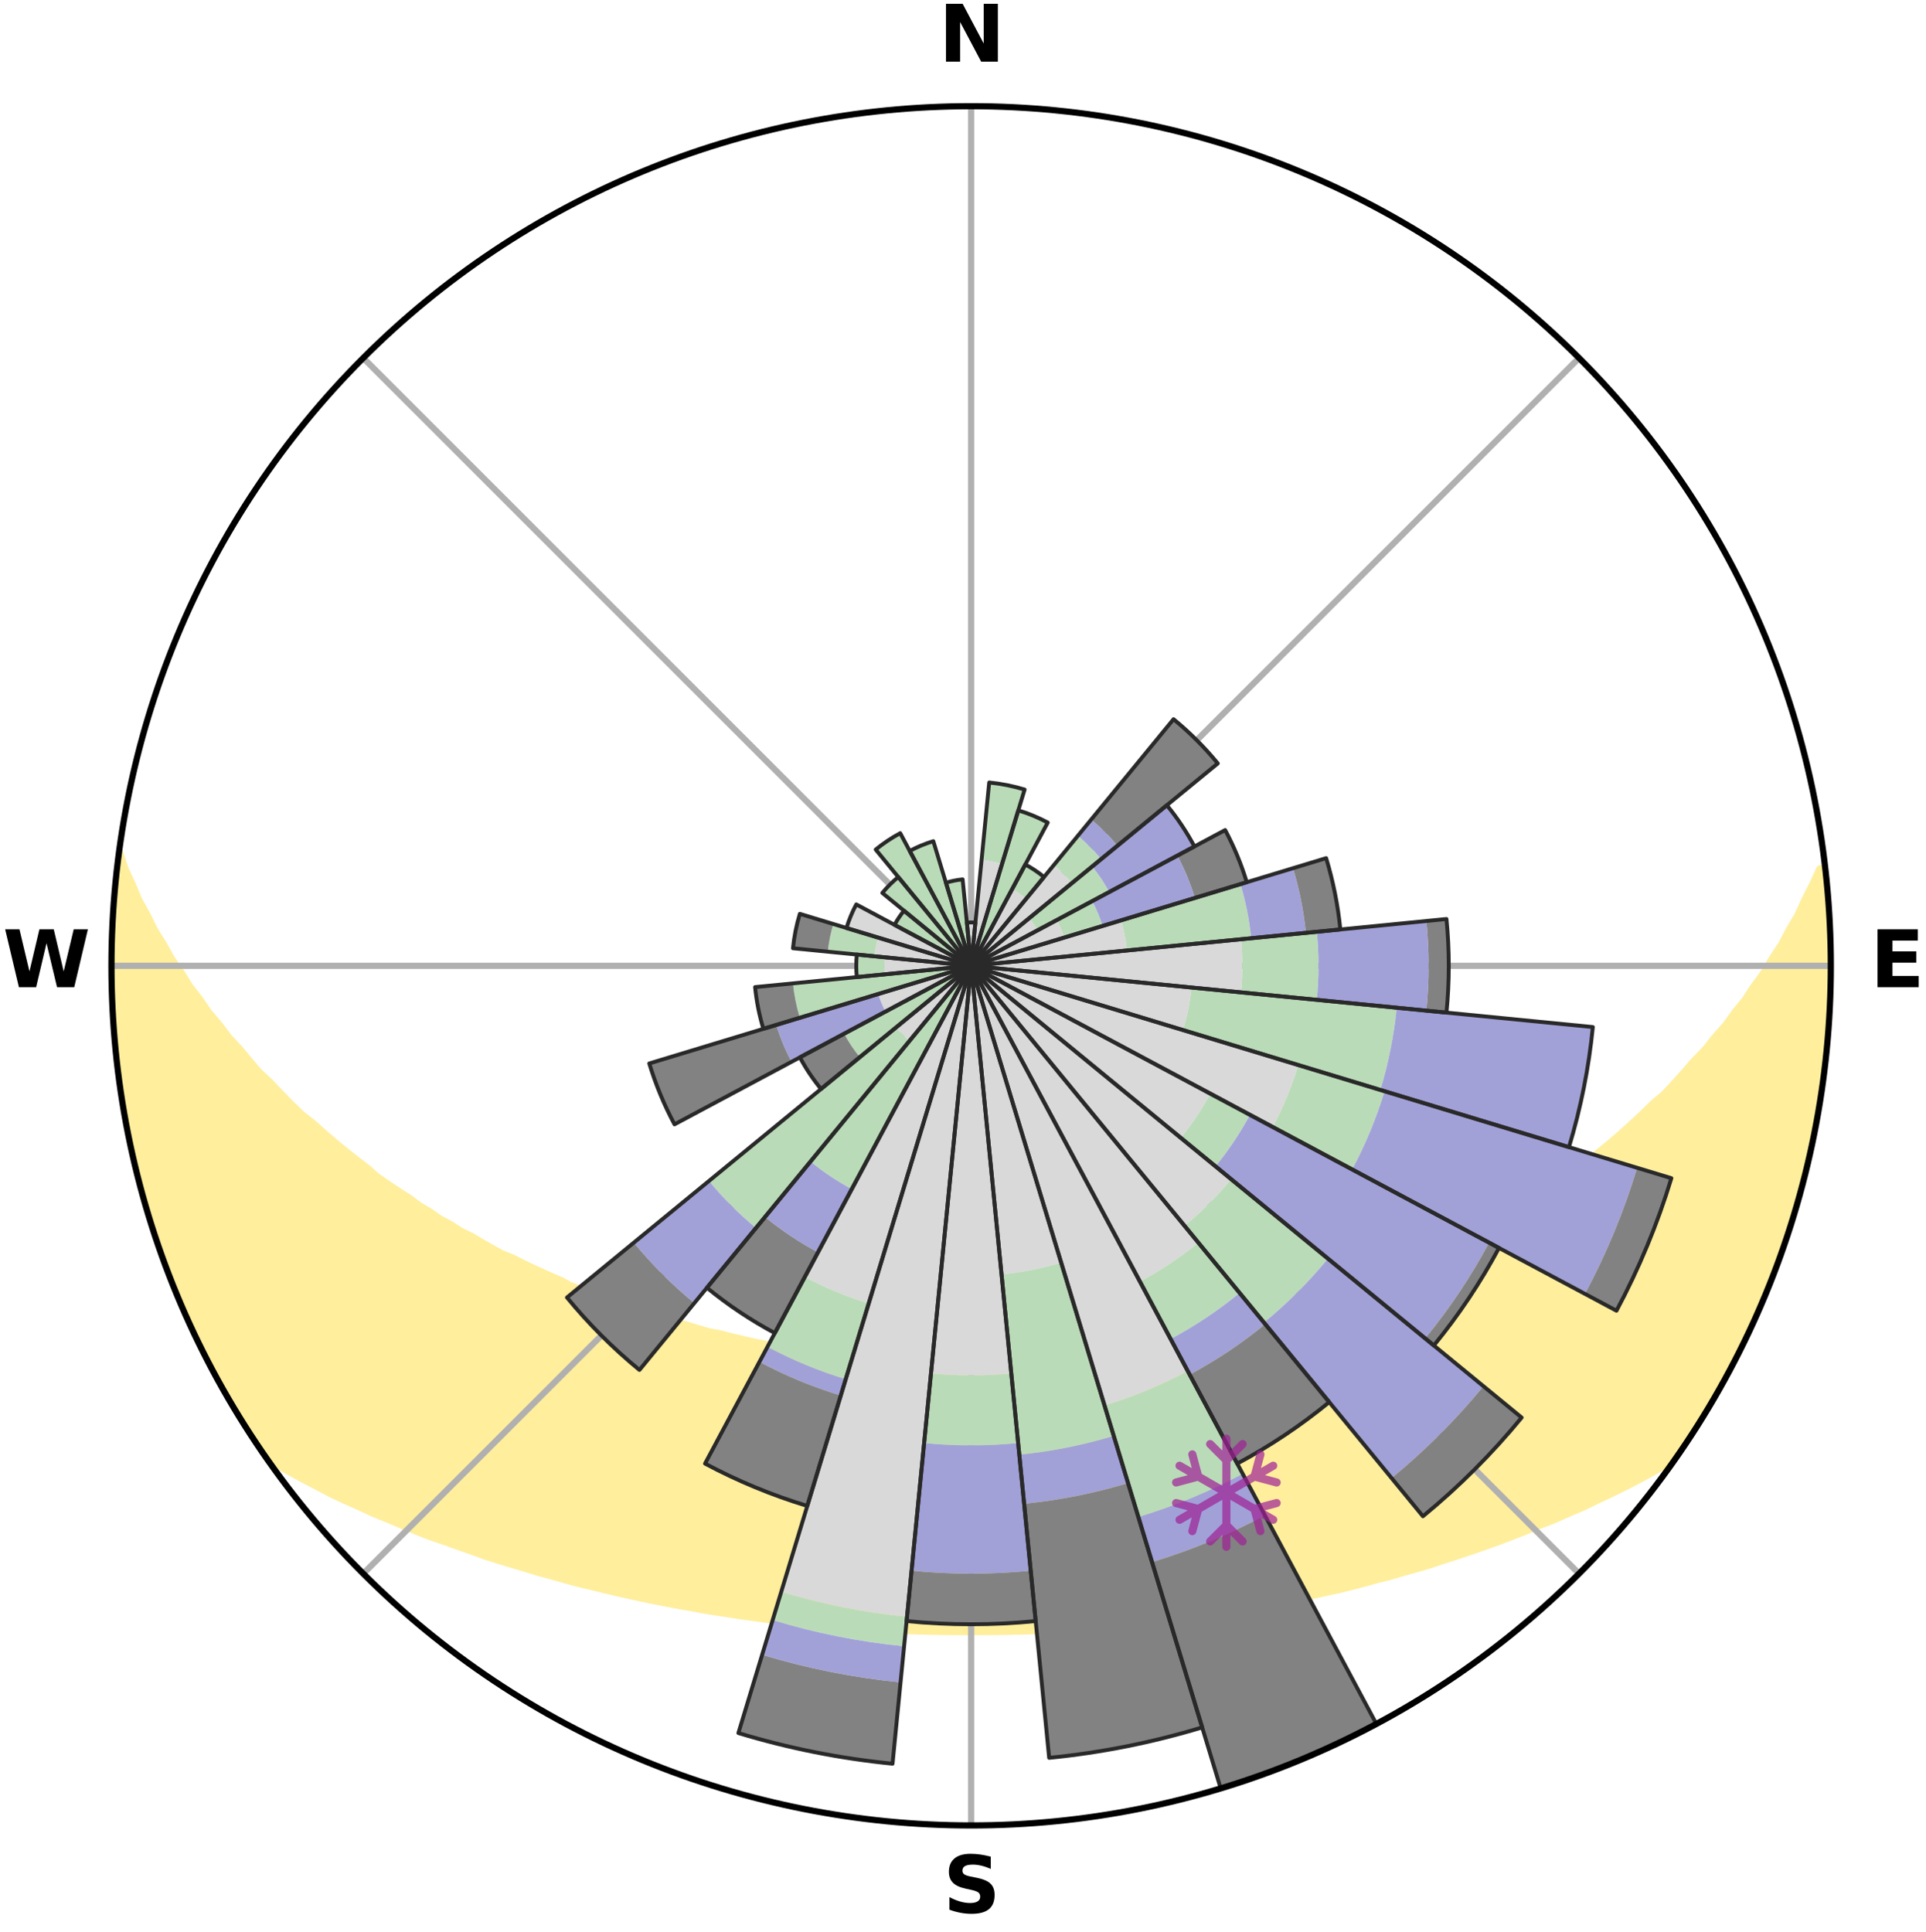 <?xml version="1.0" encoding="utf-8" standalone="no"?>
<!DOCTYPE svg PUBLIC "-//W3C//DTD SVG 1.1//EN"
  "http://www.w3.org/Graphics/SVG/1.1/DTD/svg11.dtd">
<svg xmlns:xlink="http://www.w3.org/1999/xlink" width="248.41pt" height="249.158pt" viewBox="0 0 248.41 249.158" xmlns="http://www.w3.org/2000/svg" version="1.1">
 <title>Ski Rose for Station touristique Val Saint-Côme</title>
 <defs>
  <style type="text/css">*{stroke-linejoin: round; stroke-linecap: butt}</style>
 </defs>
 <g id="figure_1">
  <g id="patch_1">
   <path d="M 0 249.158 
L 248.41 249.158 
L 248.41 0 
L 0 0 
z
" style="fill: #ffffff"/>
  </g>
  <g id="axes_1">
   <g id="patch_2">
    <path d="M 236.135 124.579 
C 236.135 110.018 233.267 95.599 227.695 82.147 
C 222.122 68.695 213.955 56.471 203.659 46.175 
C 193.363 35.879 181.139 27.711 167.687 22.139 
C 154.235 16.567 139.815 13.699 125.255 13.699 
C 110.694 13.699 96.275 16.567 82.823 22.139 
C 69.371 27.711 57.147 35.879 46.851 46.175 
C 36.555 56.471 28.387 68.695 22.815 82.147 
C 17.243 95.599 14.375 110.018 14.375 124.579 
C 14.375 139.14 17.243 153.559 22.815 167.011 
C 28.387 180.463 36.555 192.687 46.851 202.983 
C 57.147 213.279 69.371 221.447 82.823 227.019 
C 96.275 232.591 110.694 235.459 125.255 235.459 
C 139.815 235.459 154.235 232.591 167.687 227.019 
C 181.139 221.447 193.363 213.279 203.659 202.983 
C 213.955 192.687 222.122 180.463 227.695 167.011 
C 233.267 153.559 236.135 139.14 236.135 124.579 
M 125.255 124.579 
C 125.255 124.579 125.255 124.579 125.255 124.579 
C 125.255 124.579 125.255 124.579 125.255 124.579 
C 125.255 124.579 125.255 124.579 125.255 124.579 
C 125.255 124.579 125.255 124.579 125.255 124.579 
C 125.255 124.579 125.255 124.579 125.255 124.579 
C 125.255 124.579 125.255 124.579 125.255 124.579 
C 125.255 124.579 125.255 124.579 125.255 124.579 
C 125.255 124.579 125.255 124.579 125.255 124.579 
C 125.255 124.579 125.255 124.579 125.255 124.579 
C 125.255 124.579 125.255 124.579 125.255 124.579 
C 125.255 124.579 125.255 124.579 125.255 124.579 
C 125.255 124.579 125.255 124.579 125.255 124.579 
C 125.255 124.579 125.255 124.579 125.255 124.579 
C 125.255 124.579 125.255 124.579 125.255 124.579 
C 125.255 124.579 125.255 124.579 125.255 124.579 
C 125.255 124.579 125.255 124.579 125.255 124.579 
z
" style="fill: #ffffff"/>
   </g>
   <g id="PolyCollection_1">
    <defs>
     <path id="md426dccad0" d="M 235.283 -137.115 
L 234.744 -137.054 
L 233.818 -135.032 
L 232.804 -133.043 
L 231.927 -131.103 
L 230.795 -129.187 
L 229.822 -127.317 
L 228.602 -125.481 
L 227.554 -123.686 
L 226.261 -121.934 
L 225.147 -120.218 
L 223.793 -118.552 
L 222.621 -116.916 
L 221.214 -115.339 
L 219.992 -113.785 
L 218.538 -112.298 
L 217.271 -110.827 
L 215.984 -109.396 
L 214.678 -108.005 
L 213.15 -106.697 
L 211.812 -105.39 
L 210.458 -104.124 
L 209.091 -102.898 
L 207.712 -101.712 
L 206.321 -100.566 
L 204.922 -99.46 
L 203.513 -98.394 
L 202.098 -97.367 
L 200.677 -96.38 
L 199.252 -95.431 
L 198.005 -94.445 
L 196.572 -93.57 
L 195.138 -92.732 
L 193.877 -91.848 
L 192.442 -91.081 
L 191.177 -90.262 
L 189.909 -89.475 
L 188.479 -88.809 
L 187.212 -88.084 
L 185.945 -87.388 
L 184.679 -86.722 
L 183.415 -86.083 
L 182.01 -85.572 
L 180.756 -84.991 
L 179.643 -84.334 
L 178.394 -83.804 
L 177.15 -83.3 
L 175.913 -82.82 
L 174.683 -82.364 
L 173.46 -81.931 
L 172.36 -81.415 
L 171.149 -81.027 
L 169.948 -80.659 
L 168.86 -80.206 
L 167.674 -79.878 
L 166.595 -79.464 
L 165.519 -79.068 
L 164.358 -78.795 
L 163.293 -78.435 
L 162.151 -78.195 
L 161.098 -77.867 
L 160.05 -77.556 
L 159.007 -77.26 
L 157.969 -76.979 
L 156.873 -76.81 
L 155.849 -76.556 
L 154.831 -76.315 
L 153.818 -76.088 
L 152.812 -75.872 
L 151.811 -75.669 
L 150.816 -75.477 
L 149.827 -75.295 
L 148.844 -75.124 
L 147.866 -74.963 
L 146.894 -74.812 
L 145.928 -74.669 
L 144.968 -74.535 
L 144.039 -74.339 
L 143.087 -74.224 
L 142.14 -74.116 
L 141.198 -74.014 
L 140.261 -73.919 
L 139.344 -73.777 
L 138.414 -73.697 
L 137.488 -73.623 
L 136.567 -73.554 
L 135.657 -73.45 
L 134.741 -73.394 
L 133.829 -73.343 
L 132.919 -73.297 
L 132.015 -73.227 
L 131.11 -73.192 
L 130.206 -73.161 
L 129.305 -73.118 
L 128.404 -73.097 
L 127.503 -73.08 
L 126.604 -73.062 
L 125.704 -73.056 
L 124.805 -73.056 
L 123.906 -73.064 
L 123.007 -73.084 
L 122.106 -73.103 
L 121.205 -73.125 
L 120.305 -73.17 
L 119.401 -73.203 
L 118.496 -73.24 
L 117.593 -73.311 
L 116.684 -73.359 
L 115.772 -73.412 
L 114.857 -73.47 
L 113.948 -73.575 
L 113.027 -73.646 
L 112.102 -73.722 
L 111.173 -73.803 
L 110.257 -73.947 
L 109.321 -74.043 
L 108.38 -74.146 
L 107.434 -74.256 
L 106.484 -74.373 
L 105.555 -74.569 
L 104.596 -74.705 
L 103.632 -74.849 
L 102.661 -75.002 
L 101.685 -75.164 
L 100.703 -75.336 
L 99.716 -75.519 
L 98.722 -75.712 
L 97.723 -75.917 
L 96.718 -76.133 
L 95.707 -76.362 
L 94.691 -76.603 
L 93.669 -76.858 
L 92.642 -77.126 
L 91.538 -77.31 
L 90.497 -77.606 
L 89.451 -77.918 
L 88.4 -78.246 
L 87.26 -78.487 
L 86.197 -78.848 
L 85.13 -79.226 
L 83.964 -79.518 
L 82.887 -79.932 
L 81.703 -80.26 
L 80.617 -80.713 
L 79.418 -81.081 
L 78.21 -81.47 
L 77.112 -81.986 
L 75.891 -82.418 
L 74.663 -82.874 
L 73.428 -83.354 
L 72.32 -83.961 
L 71.077 -84.49 
L 69.829 -85.044 
L 68.577 -85.625 
L 67.321 -86.234 
L 66.063 -86.87 
L 64.649 -87.44 
L 63.385 -88.135 
L 62.12 -88.859 
L 60.856 -89.613 
L 59.427 -90.311 
L 58.164 -91.129 
L 56.731 -91.895 
L 55.473 -92.778 
L 54.041 -93.615 
L 52.792 -94.564 
L 51.366 -95.473 
L 49.943 -96.421 
L 48.525 -97.407 
L 47.302 -98.497 
L 45.899 -99.558 
L 44.504 -100.66 
L 43.118 -101.8 
L 41.743 -102.981 
L 40.38 -104.202 
L 38.829 -105.419 
L 37.492 -106.724 
L 36.172 -108.069 
L 34.87 -109.454 
L 33.379 -110.848 
L 32.115 -112.317 
L 30.872 -113.826 
L 29.444 -115.354 
L 28.249 -116.945 
L 26.87 -118.562 
L 25.728 -120.234 
L 24.406 -121.938 
L 23.326 -123.69 
L 22.069 -125.48 
L 21.058 -127.308 
L 19.88 -129.18 
L 18.951 -131.081 
L 17.87 -133.03 
L 17.048 -134.998 
L 16.107 -137.015 
L 15.439 -139.037 
L 15.439 -139.037 
L 15.439 -139.037 
L 15.144 -137.125 
L 14.998 -135.196 
L 14.768 -133.275 
L 14.626 -131.345 
L 14.641 -129.409 
L 14.447 -127.481 
L 14.465 -125.546 
L 14.401 -123.612 
L 14.417 -121.677 
L 14.597 -119.748 
L 14.631 -117.813 
L 14.74 -115.881 
L 15.016 -113.964 
L 15.148 -112.034 
L 15.346 -110.109 
L 15.644 -108.198 
L 15.971 -106.291 
L 16.232 -104.373 
L 16.62 -102.477 
L 17.039 -100.588 
L 17.487 -98.706 
L 17.964 -96.832 
L 18.472 -94.966 
L 19.01 -93.108 
L 19.658 -91.284 
L 20.175 -89.42 
L 20.805 -87.591 
L 21.462 -85.773 
L 22.152 -83.966 
L 22.873 -82.171 
L 23.625 -80.389 
L 24.41 -78.622 
L 25.228 -76.869 
L 26.079 -75.132 
L 26.965 -73.412 
L 27.824 -71.678 
L 28.762 -69.986 
L 29.729 -68.31 
L 30.719 -66.647 
L 31.746 -65.007 
L 32.797 -63.383 
L 33.882 -61.78 
L 35.408 -60.492 
L 37.211 -59.43 
L 39.04 -58.424 
L 40.885 -57.468 
L 42.679 -56.508 
L 44.539 -55.641 
L 46.399 -54.814 
L 48.201 -53.972 
L 50.058 -53.22 
L 51.855 -52.449 
L 53.648 -51.712 
L 55.437 -51.007 
L 57.269 -50.385 
L 59.045 -49.742 
L 60.813 -49.128 
L 62.533 -48.491 
L 64.288 -47.933 
L 66.035 -47.402 
L 67.773 -46.897 
L 69.465 -46.365 
L 71.186 -45.908 
L 72.865 -45.427 
L 74.536 -44.967 
L 76.23 -44.578 
L 77.887 -44.164 
L 79.535 -43.769 
L 81.176 -43.396 
L 82.809 -43.041 
L 84.435 -42.708 
L 86.053 -42.39 
L 87.664 -42.093 
L 89.266 -41.81 
L 90.845 -41.506 
L 92.434 -41.259 
L 94.015 -41.024 
L 95.577 -40.771 
L 97.145 -40.569 
L 98.697 -40.348 
L 100.252 -40.17 
L 101.793 -39.978 
L 103.337 -39.83 
L 104.869 -39.666 
L 106.402 -39.538 
L 107.925 -39.401 
L 109.445 -39.277 
L 110.965 -39.187 
L 112.478 -39.088 
L 113.988 -39.001 
L 115.496 -38.927 
L 117.002 -38.875 
L 118.506 -38.823 
L 120.007 -38.784 
L 121.508 -38.757 
L 123.007 -38.741 
L 124.506 -38.74 
L 126.004 -38.738 
L 127.503 -38.742 
L 129.002 -38.759 
L 130.502 -38.787 
L 132.004 -38.82 
L 133.508 -38.87 
L 135.013 -38.933 
L 136.521 -39.008 
L 138.033 -39.076 
L 139.547 -39.175 
L 141.063 -39.286 
L 142.583 -39.41 
L 144.11 -39.527 
L 145.638 -39.677 
L 147.177 -39.813 
L 148.713 -39.99 
L 150.254 -40.183 
L 151.809 -40.361 
L 153.371 -40.549 
L 154.928 -40.785 
L 156.502 -41.005 
L 158.069 -41.275 
L 159.658 -41.522 
L 161.253 -41.789 
L 162.857 -42.068 
L 164.449 -42.408 
L 166.065 -42.727 
L 167.691 -43.06 
L 169.323 -43.416 
L 170.964 -43.788 
L 172.64 -44.136 
L 174.295 -44.552 
L 175.96 -44.987 
L 177.63 -45.448 
L 179.342 -45.881 
L 181.029 -46.386 
L 182.759 -46.866 
L 184.498 -47.371 
L 186.204 -47.956 
L 187.958 -48.514 
L 189.721 -49.099 
L 191.491 -49.713 
L 193.267 -50.356 
L 195.05 -51.03 
L 196.839 -51.735 
L 198.631 -52.472 
L 200.484 -53.189 
L 202.285 -53.994 
L 204.143 -54.785 
L 205.944 -55.664 
L 207.805 -56.53 
L 209.659 -57.441 
L 211.506 -58.396 
L 213.333 -59.405 
L 215.137 -60.467 
L 216.629 -61.779 
L 217.713 -63.382 
L 218.77 -65.003 
L 219.764 -66.664 
L 220.757 -68.324 
L 221.683 -70.023 
L 222.657 -71.694 
L 223.583 -73.393 
L 224.457 -75.119 
L 225.262 -76.878 
L 226.139 -78.603 
L 226.887 -80.388 
L 227.65 -82.166 
L 228.409 -83.946 
L 229.046 -85.773 
L 229.703 -87.592 
L 230.405 -89.396 
L 230.977 -91.245 
L 231.56 -93.09 
L 232.035 -94.966 
L 232.585 -96.822 
L 232.976 -98.717 
L 233.493 -100.583 
L 233.797 -102.496 
L 234.231 -104.382 
L 234.597 -106.282 
L 234.802 -108.207 
L 235.094 -110.119 
L 235.37 -112.033 
L 235.607 -113.953 
L 235.792 -115.88 
L 235.777 -117.819 
L 235.904 -119.748 
L 235.993 -121.679 
L 236.048 -123.612 
L 236.057 -125.546 
L 236.042 -127.48 
L 235.993 -129.414 
L 235.901 -131.346 
L 235.786 -133.278 
L 235.461 -135.191 
L 235.283 -137.115 
z
" style="stroke: #ffee9c"/>
    </defs>
    <g clip-path="url(#p74f44b1905)">
     <use xlink:href="#md426dccad0" x="0" y="249.158" style="fill: #ffee9c; stroke: #ffee9c"/>
    </g>
   </g>
   <g id="matplotlib.axis_1">
    <g id="xtick_1">
     <g id="line2d_1">
      <path d="M 125.255 124.579 
L 125.255 13.699 
" clip-path="url(#p74f44b1905)" style="fill: none; stroke: #b0b0b0; stroke-width: 0.8; stroke-linecap: square"/>
     </g>
     <g id="text_1">
      <!-- N -->
      <g transform="translate(121.07 7.958) scale(0.1 -0.1)">
       <defs>
        <path id="DejaVuSans-Bold-4e" d="M 588 4666 
L 1931 4666 
L 3628 1466 
L 3628 4666 
L 4769 4666 
L 4769 0 
L 3425 0 
L 1728 3200 
L 1728 0 
L 588 0 
L 588 4666 
z
" transform="scale(0.016)"/>
       </defs>
       <use xlink:href="#DejaVuSans-Bold-4e"/>
      </g>
     </g>
    </g>
    <g id="xtick_2">
     <g id="line2d_2">
      <path d="M 125.255 124.579 
L 203.659 46.175 
" clip-path="url(#p74f44b1905)" style="fill: none; stroke: #b0b0b0; stroke-width: 0.8; stroke-linecap: square"/>
     </g>
    </g>
    <g id="xtick_3">
     <g id="line2d_3">
      <path d="M 125.255 124.579 
L 236.135 124.579 
" clip-path="url(#p74f44b1905)" style="fill: none; stroke: #b0b0b0; stroke-width: 0.8; stroke-linecap: square"/>
     </g>
     <g id="text_2">
      <!-- E -->
      <g transform="translate(241.219 127.338) scale(0.1 -0.1)">
       <defs>
        <path id="DejaVuSans-Bold-45" d="M 588 4666 
L 3834 4666 
L 3834 3756 
L 1791 3756 
L 1791 2888 
L 3713 2888 
L 3713 1978 
L 1791 1978 
L 1791 909 
L 3903 909 
L 3903 0 
L 588 0 
L 588 4666 
z
" transform="scale(0.016)"/>
       </defs>
       <use xlink:href="#DejaVuSans-Bold-45"/>
      </g>
     </g>
    </g>
    <g id="xtick_4">
     <g id="line2d_4">
      <path d="M 125.255 124.579 
L 203.659 202.983 
" clip-path="url(#p74f44b1905)" style="fill: none; stroke: #b0b0b0; stroke-width: 0.8; stroke-linecap: square"/>
     </g>
    </g>
    <g id="xtick_5">
     <g id="line2d_5">
      <path d="M 125.255 124.579 
L 125.255 235.459 
" clip-path="url(#p74f44b1905)" style="fill: none; stroke: #b0b0b0; stroke-width: 0.8; stroke-linecap: square"/>
     </g>
     <g id="text_3">
      <!-- S -->
      <g transform="translate(121.654 246.718) scale(0.1 -0.1)">
       <defs>
        <path id="DejaVuSans-Bold-53" d="M 3834 4519 
L 3834 3531 
Q 3450 3703 3084 3790 
Q 2719 3878 2394 3878 
Q 1963 3878 1756 3759 
Q 1550 3641 1550 3391 
Q 1550 3203 1689 3098 
Q 1828 2994 2194 2919 
L 2706 2816 
Q 3484 2659 3812 2340 
Q 4141 2022 4141 1434 
Q 4141 663 3683 286 
Q 3225 -91 2284 -91 
Q 1841 -91 1394 -6 
Q 947 78 500 244 
L 500 1259 
Q 947 1022 1364 901 
Q 1781 781 2169 781 
Q 2563 781 2772 912 
Q 2981 1044 2981 1288 
Q 2981 1506 2839 1625 
Q 2697 1744 2272 1838 
L 1806 1941 
Q 1106 2091 782 2419 
Q 459 2747 459 3303 
Q 459 4000 909 4375 
Q 1359 4750 2203 4750 
Q 2588 4750 2994 4692 
Q 3400 4634 3834 4519 
z
" transform="scale(0.016)"/>
       </defs>
       <use xlink:href="#DejaVuSans-Bold-53"/>
      </g>
     </g>
    </g>
    <g id="xtick_6">
     <g id="line2d_6">
      <path d="M 125.255 124.579 
L 46.851 202.983 
" clip-path="url(#p74f44b1905)" style="fill: none; stroke: #b0b0b0; stroke-width: 0.8; stroke-linecap: square"/>
     </g>
    </g>
    <g id="xtick_7">
     <g id="line2d_7">
      <path d="M 125.255 124.579 
L 14.375 124.579 
" clip-path="url(#p74f44b1905)" style="fill: none; stroke: #b0b0b0; stroke-width: 0.8; stroke-linecap: square"/>
     </g>
     <g id="text_4">
      <!-- W -->
      <g transform="translate(0.36 127.338) scale(0.1 -0.1)">
       <defs>
        <path id="DejaVuSans-Bold-57" d="M 191 4666 
L 1344 4666 
L 2150 1275 
L 2950 4666 
L 4109 4666 
L 4909 1275 
L 5716 4666 
L 6859 4666 
L 5759 0 
L 4372 0 
L 3525 3547 
L 2688 0 
L 1300 0 
L 191 4666 
z
" transform="scale(0.016)"/>
       </defs>
       <use xlink:href="#DejaVuSans-Bold-57"/>
      </g>
     </g>
    </g>
    <g id="xtick_8">
     <g id="line2d_8">
      <path d="M 125.255 124.579 
L 46.851 46.175 
" clip-path="url(#p74f44b1905)" style="fill: none; stroke: #b0b0b0; stroke-width: 0.8; stroke-linecap: square"/>
     </g>
    </g>
   </g>
   <g id="matplotlib.axis_2"/>
   <g id="patch_3">
    <path d="M 125.255 124.579 
C 125.255 124.579 125.255 124.579 125.255 124.579 
C 125.255 124.579 125.255 124.579 125.255 124.579 
L 125.804 119.006 
C 125.621 118.988 125.438 118.979 125.255 118.979 
C 125.072 118.979 124.888 118.988 124.706 119.006 
z
" clip-path="url(#p74f44b1905)" style="fill: #d9d9d9"/>
   </g>
   <g id="patch_4">
    <path d="M 125.255 124.579 
C 125.255 124.579 125.255 124.579 125.255 124.579 
C 125.255 124.579 125.255 124.579 125.255 124.579 
L 129.237 111.452 
C 128.807 111.322 128.371 111.212 127.931 111.125 
C 127.491 111.037 127.046 110.971 126.599 110.927 
z
" clip-path="url(#p74f44b1905)" style="fill: #d9d9d9"/>
   </g>
   <g id="patch_5">
    <path d="M 125.255 124.579 
C 125.255 124.579 125.255 124.579 125.255 124.579 
C 125.255 124.579 125.255 124.579 125.255 124.579 
L 125.255 124.579 
C 125.255 124.579 125.255 124.579 125.255 124.579 
C 125.255 124.579 125.255 124.579 125.255 124.579 
z
" clip-path="url(#p74f44b1905)" style="fill: #d9d9d9"/>
   </g>
   <g id="patch_6">
    <path d="M 125.255 124.579 
C 125.255 124.579 125.255 124.579 125.255 124.579 
C 125.255 124.579 125.255 124.579 125.255 124.579 
L 132.36 115.921 
C 132.077 115.688 131.782 115.47 131.478 115.266 
C 131.173 115.062 130.858 114.874 130.535 114.701 
z
" clip-path="url(#p74f44b1905)" style="fill: #d9d9d9"/>
   </g>
   <g id="patch_7">
    <path d="M 125.255 124.579 
C 125.255 124.579 125.255 124.579 125.255 124.579 
C 125.255 124.579 125.255 124.579 125.255 124.579 
L 138.242 113.921 
C 137.893 113.496 137.524 113.088 137.135 112.699 
C 136.746 112.31 136.338 111.941 135.913 111.592 
z
" clip-path="url(#p74f44b1905)" style="fill: #d9d9d9"/>
   </g>
   <g id="patch_8">
    <path d="M 125.255 124.579 
C 125.255 124.579 125.255 124.579 125.255 124.579 
C 125.255 124.579 125.255 124.579 125.255 124.579 
L 133.809 120.007 
C 133.66 119.727 133.496 119.454 133.32 119.19 
C 133.144 118.926 132.954 118.671 132.753 118.425 
z
" clip-path="url(#p74f44b1905)" style="fill: #d9d9d9"/>
   </g>
   <g id="patch_9">
    <path d="M 125.255 124.579 
C 125.255 124.579 125.255 124.579 125.255 124.579 
C 125.255 124.579 125.255 124.579 125.255 124.579 
L 137.238 120.944 
C 137.119 120.552 136.981 120.166 136.824 119.787 
C 136.667 119.408 136.492 119.037 136.299 118.676 
z
" clip-path="url(#p74f44b1905)" style="fill: #d9d9d9"/>
   </g>
   <g id="patch_10">
    <path d="M 125.255 124.579 
C 125.255 124.579 125.255 124.579 125.255 124.579 
C 125.255 124.579 125.255 124.579 125.255 124.579 
L 145.35 122.6 
C 145.285 121.942 145.188 121.288 145.059 120.64 
C 144.93 119.992 144.769 119.35 144.577 118.718 
z
" clip-path="url(#p74f44b1905)" style="fill: #d9d9d9"/>
   </g>
   <g id="patch_11">
    <path d="M 125.255 124.579 
C 125.255 124.579 125.255 124.579 125.255 124.579 
C 125.255 124.579 125.255 124.579 125.255 124.579 
L 160.06 128.007 
C 160.172 126.868 160.229 125.724 160.229 124.579 
C 160.229 123.434 160.172 122.29 160.06 121.151 
z
" clip-path="url(#p74f44b1905)" style="fill: #d9d9d9"/>
   </g>
   <g id="patch_12">
    <path d="M 125.255 124.579 
C 125.255 124.579 125.255 124.579 125.255 124.579 
C 125.255 124.579 125.255 124.579 125.255 124.579 
L 152.581 132.868 
C 152.853 131.974 153.08 131.067 153.262 130.15 
C 153.444 129.233 153.582 128.308 153.673 127.378 
z
" clip-path="url(#p74f44b1905)" style="fill: #d9d9d9"/>
   </g>
   <g id="patch_13">
    <path d="M 125.255 124.579 
C 125.255 124.579 125.255 124.579 125.255 124.579 
C 125.255 124.579 125.255 124.579 125.255 124.579 
L 164.145 145.366 
C 164.825 144.093 165.443 142.788 165.995 141.454 
C 166.547 140.121 167.034 138.761 167.453 137.38 
z
" clip-path="url(#p74f44b1905)" style="fill: #d9d9d9"/>
   </g>
   <g id="patch_14">
    <path d="M 125.255 124.579 
C 125.255 124.579 125.255 124.579 125.255 124.579 
C 125.255 124.579 125.255 124.579 125.255 124.579 
L 152.29 146.766 
C 153.016 145.881 153.698 144.961 154.334 144.009 
C 154.97 143.058 155.559 142.075 156.099 141.066 
z
" clip-path="url(#p74f44b1905)" style="fill: #d9d9d9"/>
   </g>
   <g id="patch_15">
    <path d="M 125.255 124.579 
C 125.255 124.579 125.255 124.579 125.255 124.579 
C 125.255 124.579 125.255 124.579 125.255 124.579 
L 152.775 158.112 
C 153.872 157.211 154.925 156.257 155.929 155.253 
C 156.933 154.249 157.887 153.196 158.788 152.099 
z
" clip-path="url(#p74f44b1905)" style="fill: #d9d9d9"/>
   </g>
   <g id="patch_16">
    <path d="M 125.255 124.579 
C 125.255 124.579 125.255 124.579 125.255 124.579 
C 125.255 124.579 125.255 124.579 125.255 124.579 
L 147.024 165.307 
C 148.358 164.595 149.655 163.817 150.912 162.977 
C 152.169 162.137 153.383 161.237 154.552 160.278 
z
" clip-path="url(#p74f44b1905)" style="fill: #d9d9d9"/>
   </g>
   <g id="patch_17">
    <path d="M 125.255 124.579 
C 125.255 124.579 125.255 124.579 125.255 124.579 
C 125.255 124.579 125.255 124.579 125.255 124.579 
L 142.459 181.295 
C 144.316 180.732 146.143 180.078 147.936 179.335 
C 149.728 178.593 151.483 177.763 153.194 176.849 
z
" clip-path="url(#p74f44b1905)" style="fill: #d9d9d9"/>
   </g>
   <g id="patch_18">
    <path d="M 125.255 124.579 
C 125.255 124.579 125.255 124.579 125.255 124.579 
C 125.255 124.579 125.255 124.579 125.255 124.579 
L 129.175 164.381 
C 130.478 164.252 131.773 164.06 133.057 163.805 
C 134.341 163.549 135.612 163.231 136.865 162.851 
z
" clip-path="url(#p74f44b1905)" style="fill: #d9d9d9"/>
   </g>
   <g id="patch_19">
    <path d="M 125.255 124.579 
C 125.255 124.579 125.255 124.579 125.255 124.579 
C 125.255 124.579 125.255 124.579 125.255 124.579 
L 120.076 177.158 
C 121.797 177.327 123.526 177.412 125.255 177.412 
C 126.984 177.412 128.712 177.327 130.433 177.158 
z
" clip-path="url(#p74f44b1905)" style="fill: #d9d9d9"/>
   </g>
   <g id="patch_20">
    <path d="M 125.255 124.579 
C 125.255 124.579 125.255 124.579 125.255 124.579 
C 125.255 124.579 125.255 124.579 125.255 124.579 
L 100.762 205.323 
C 103.404 206.124 106.085 206.796 108.794 207.335 
C 111.502 207.873 114.236 208.279 116.984 208.55 
z
" clip-path="url(#p74f44b1905)" style="fill: #d9d9d9"/>
   </g>
   <g id="patch_21">
    <path d="M 125.255 124.579 
C 125.255 124.579 125.255 124.579 125.255 124.579 
C 125.255 124.579 125.255 124.579 125.255 124.579 
L 103.808 164.704 
C 105.121 165.406 106.468 166.043 107.844 166.613 
C 109.22 167.183 110.623 167.685 112.048 168.117 
z
" clip-path="url(#p74f44b1905)" style="fill: #d9d9d9"/>
   </g>
   <g id="patch_22">
    <path d="M 125.255 124.579 
C 125.255 124.579 125.255 124.579 125.255 124.579 
C 125.255 124.579 125.255 124.579 125.255 124.579 
L 125.255 124.579 
C 125.255 124.579 125.255 124.579 125.255 124.579 
C 125.255 124.579 125.255 124.579 125.255 124.579 
z
" clip-path="url(#p74f44b1905)" style="fill: #d9d9d9"/>
   </g>
   <g id="patch_23">
    <path d="M 125.255 124.579 
C 125.255 124.579 125.255 124.579 125.255 124.579 
C 125.255 124.579 125.255 124.579 125.255 124.579 
L 115.575 132.523 
C 115.835 132.84 116.11 133.144 116.4 133.434 
C 116.69 133.724 116.994 133.999 117.311 134.259 
z
" clip-path="url(#p74f44b1905)" style="fill: #d9d9d9"/>
   </g>
   <g id="patch_24">
    <path d="M 125.255 124.579 
C 125.255 124.579 125.255 124.579 125.255 124.579 
C 125.255 124.579 125.255 124.579 125.255 124.579 
L 125.255 124.579 
C 125.255 124.579 125.255 124.579 125.255 124.579 
C 125.255 124.579 125.255 124.579 125.255 124.579 
z
" clip-path="url(#p74f44b1905)" style="fill: #d9d9d9"/>
   </g>
   <g id="patch_25">
    <path d="M 125.255 124.579 
C 125.255 124.579 125.255 124.579 125.255 124.579 
C 125.255 124.579 125.255 124.579 125.255 124.579 
L 113.271 128.214 
C 113.39 128.606 113.529 128.993 113.685 129.371 
C 113.842 129.75 114.018 130.121 114.211 130.482 
z
" clip-path="url(#p74f44b1905)" style="fill: #d9d9d9"/>
   </g>
   <g id="patch_26">
    <path d="M 125.255 124.579 
C 125.255 124.579 125.255 124.579 125.255 124.579 
C 125.255 124.579 125.255 124.579 125.255 124.579 
L 125.255 124.579 
C 125.255 124.579 125.255 124.579 125.255 124.579 
C 125.255 124.579 125.255 124.579 125.255 124.579 
z
" clip-path="url(#p74f44b1905)" style="fill: #d9d9d9"/>
   </g>
   <g id="patch_27">
    <path d="M 125.255 124.579 
C 125.255 124.579 125.255 124.579 125.255 124.579 
C 125.255 124.579 125.255 124.579 125.255 124.579 
L 114.108 123.481 
C 114.072 123.846 114.054 124.212 114.054 124.579 
C 114.054 124.946 114.072 125.312 114.108 125.677 
z
" clip-path="url(#p74f44b1905)" style="fill: #d9d9d9"/>
   </g>
   <g id="patch_28">
    <path d="M 125.255 124.579 
C 125.255 124.579 125.255 124.579 125.255 124.579 
C 125.255 124.579 125.255 124.579 125.255 124.579 
L 113.271 120.944 
C 113.152 121.336 113.053 121.734 112.973 122.136 
C 112.893 122.538 112.833 122.944 112.793 123.352 
z
" clip-path="url(#p74f44b1905)" style="fill: #d9d9d9"/>
   </g>
   <g id="patch_29">
    <path d="M 125.255 124.579 
C 125.255 124.579 125.255 124.579 125.255 124.579 
C 125.255 124.579 125.255 124.579 125.255 124.579 
L 110.438 116.659 
C 110.179 117.144 109.943 117.642 109.733 118.15 
C 109.522 118.658 109.337 119.176 109.177 119.702 
z
" clip-path="url(#p74f44b1905)" style="fill: #d9d9d9"/>
   </g>
   <g id="patch_30">
    <path d="M 125.255 124.579 
C 125.255 124.579 125.255 124.579 125.255 124.579 
C 125.255 124.579 125.255 124.579 125.255 124.579 
L 125.255 124.579 
C 125.255 124.579 125.255 124.579 125.255 124.579 
C 125.255 124.579 125.255 124.579 125.255 124.579 
z
" clip-path="url(#p74f44b1905)" style="fill: #d9d9d9"/>
   </g>
   <g id="patch_31">
    <path d="M 125.255 124.579 
C 125.255 124.579 125.255 124.579 125.255 124.579 
C 125.255 124.579 125.255 124.579 125.255 124.579 
L 125.255 124.579 
C 125.255 124.579 125.255 124.579 125.255 124.579 
C 125.255 124.579 125.255 124.579 125.255 124.579 
z
" clip-path="url(#p74f44b1905)" style="fill: #d9d9d9"/>
   </g>
   <g id="patch_32">
    <path d="M 125.255 124.579 
C 125.255 124.579 125.255 124.579 125.255 124.579 
C 125.255 124.579 125.255 124.579 125.255 124.579 
L 125.255 124.579 
C 125.255 124.579 125.255 124.579 125.255 124.579 
C 125.255 124.579 125.255 124.579 125.255 124.579 
z
" clip-path="url(#p74f44b1905)" style="fill: #d9d9d9"/>
   </g>
   <g id="patch_33">
    <path d="M 125.255 124.579 
C 125.255 124.579 125.255 124.579 125.255 124.579 
C 125.255 124.579 125.255 124.579 125.255 124.579 
L 125.255 124.579 
C 125.255 124.579 125.255 124.579 125.255 124.579 
C 125.255 124.579 125.255 124.579 125.255 124.579 
z
" clip-path="url(#p74f44b1905)" style="fill: #d9d9d9"/>
   </g>
   <g id="patch_34">
    <path d="M 125.255 124.579 
C 125.255 124.579 125.255 124.579 125.255 124.579 
C 125.255 124.579 125.255 124.579 125.255 124.579 
L 125.255 124.579 
C 125.255 124.579 125.255 124.579 125.255 124.579 
C 125.255 124.579 125.255 124.579 125.255 124.579 
z
" clip-path="url(#p74f44b1905)" style="fill: #d9d9d9"/>
   </g>
   <g id="patch_35">
    <path d="M 124.706 119.006 
C 124.888 118.988 125.072 118.979 125.255 118.979 
C 125.438 118.979 125.621 118.988 125.804 119.006 
L 125.804 119.006 
C 125.621 118.988 125.438 118.979 125.255 118.979 
C 125.072 118.979 124.888 118.988 124.706 119.006 
z
" clip-path="url(#p74f44b1905)" style="fill: #badbb8"/>
   </g>
   <g id="patch_36">
    <path d="M 126.599 110.927 
C 127.046 110.971 127.491 111.037 127.931 111.125 
C 128.371 111.212 128.807 111.322 129.237 111.452 
L 132.152 101.842 
C 131.408 101.616 130.653 101.427 129.89 101.276 
C 129.127 101.124 128.358 101.01 127.584 100.933 
z
" clip-path="url(#p74f44b1905)" style="fill: #badbb8"/>
   </g>
   <g id="patch_37">
    <path d="M 125.255 124.579 
C 125.255 124.579 125.255 124.579 125.255 124.579 
C 125.255 124.579 125.255 124.579 125.255 124.579 
L 135.133 106.099 
C 134.528 105.776 133.907 105.482 133.274 105.22 
C 132.64 104.957 131.994 104.726 131.338 104.527 
z
" clip-path="url(#p74f44b1905)" style="fill: #badbb8"/>
   </g>
   <g id="patch_38">
    <path d="M 130.535 114.701 
C 130.858 114.874 131.173 115.062 131.478 115.266 
C 131.782 115.47 132.077 115.688 132.36 115.921 
L 134.655 113.125 
C 134.28 112.818 133.89 112.529 133.487 112.259 
C 133.083 111.99 132.667 111.74 132.24 111.512 
z
" clip-path="url(#p74f44b1905)" style="fill: #badbb8"/>
   </g>
   <g id="patch_39">
    <path d="M 135.913 111.592 
C 136.338 111.941 136.746 112.31 137.135 112.699 
C 137.524 113.088 137.893 113.496 138.242 113.921 
L 142.021 110.819 
C 141.571 110.27 141.094 109.744 140.592 109.242 
C 140.09 108.74 139.564 108.263 139.015 107.813 
z
" clip-path="url(#p74f44b1905)" style="fill: #badbb8"/>
   </g>
   <g id="patch_40">
    <path d="M 132.753 118.425 
C 132.954 118.671 133.144 118.926 133.32 119.19 
C 133.496 119.454 133.66 119.727 133.809 120.007 
L 143.063 115.061 
C 142.751 114.478 142.411 113.91 142.044 113.361 
C 141.677 112.811 141.283 112.28 140.864 111.769 
z
" clip-path="url(#p74f44b1905)" style="fill: #badbb8"/>
   </g>
   <g id="patch_41">
    <path d="M 136.299 118.676 
C 136.492 119.037 136.667 119.408 136.824 119.787 
C 136.981 120.166 137.119 120.552 137.238 120.944 
L 142.202 119.438 
C 142.034 118.884 141.838 118.337 141.616 117.802 
C 141.395 117.266 141.147 116.742 140.873 116.231 
z
" clip-path="url(#p74f44b1905)" style="fill: #badbb8"/>
   </g>
   <g id="patch_42">
    <path d="M 144.577 118.718 
C 144.769 119.35 144.93 119.992 145.059 120.64 
C 145.188 121.288 145.285 121.942 145.35 122.6 
L 161.374 121.022 
C 161.258 119.839 161.083 118.664 160.851 117.498 
C 160.62 116.333 160.331 115.18 159.986 114.043 
z
" clip-path="url(#p74f44b1905)" style="fill: #badbb8"/>
   </g>
   <g id="patch_43">
    <path d="M 160.06 121.151 
C 160.172 122.29 160.229 123.434 160.229 124.579 
C 160.229 125.724 160.172 126.868 160.06 128.007 
L 169.841 128.97 
C 169.985 127.511 170.057 126.046 170.057 124.579 
C 170.057 123.113 169.985 121.647 169.841 120.188 
z
" clip-path="url(#p74f44b1905)" style="fill: #badbb8"/>
   </g>
   <g id="patch_44">
    <path d="M 153.673 127.378 
C 153.582 128.308 153.444 129.233 153.262 130.15 
C 153.08 131.067 152.853 131.974 152.581 132.868 
L 178.036 140.59 
C 178.56 138.863 178.999 137.11 179.351 135.34 
C 179.704 133.569 179.969 131.782 180.146 129.985 
z
" clip-path="url(#p74f44b1905)" style="fill: #badbb8"/>
   </g>
   <g id="patch_45">
    <path d="M 167.453 137.38 
C 167.034 138.761 166.547 140.121 165.995 141.454 
C 165.443 142.788 164.825 144.093 164.145 145.366 
L 174.397 150.846 
C 175.257 149.238 176.037 147.588 176.735 145.903 
C 177.433 144.218 178.048 142.5 178.578 140.754 
z
" clip-path="url(#p74f44b1905)" style="fill: #badbb8"/>
   </g>
   <g id="patch_46">
    <path d="M 156.099 141.066 
C 155.559 142.075 154.97 143.058 154.334 144.009 
C 153.698 144.961 153.016 145.881 152.29 146.766 
L 156.771 150.444 
C 157.618 149.412 158.413 148.34 159.154 147.23 
C 159.896 146.12 160.582 144.975 161.211 143.798 
z
" clip-path="url(#p74f44b1905)" style="fill: #badbb8"/>
   </g>
   <g id="patch_47">
    <path d="M 158.788 152.099 
C 157.887 153.196 156.933 154.249 155.929 155.253 
C 154.925 156.257 153.872 157.211 152.775 158.112 
L 163.021 170.598 
C 164.528 169.362 165.972 168.052 167.35 166.674 
C 168.728 165.297 170.037 163.852 171.274 162.346 
z
" clip-path="url(#p74f44b1905)" style="fill: #badbb8"/>
   </g>
   <g id="patch_48">
    <path d="M 154.552 160.278 
C 153.383 161.237 152.169 162.137 150.912 162.977 
C 149.655 163.817 148.358 164.595 147.024 165.307 
L 150.986 172.719 
C 152.562 171.876 154.095 170.957 155.581 169.965 
C 157.066 168.972 158.502 167.907 159.883 166.774 
z
" clip-path="url(#p74f44b1905)" style="fill: #badbb8"/>
   </g>
   <g id="patch_49">
    <path d="M 153.194 176.849 
C 151.483 177.763 149.728 178.593 147.936 179.335 
C 146.143 180.078 144.316 180.732 142.459 181.295 
L 146.822 195.676 
C 149.149 194.97 151.44 194.15 153.687 193.22 
C 155.933 192.289 158.133 191.249 160.278 190.102 
z
" clip-path="url(#p74f44b1905)" style="fill: #badbb8"/>
   </g>
   <g id="patch_50">
    <path d="M 136.865 162.851 
C 135.612 163.231 134.341 163.549 133.057 163.805 
C 131.773 164.06 130.478 164.252 129.175 164.381 
L 131.465 187.634 
C 133.529 187.431 135.582 187.126 137.616 186.722 
C 139.65 186.317 141.663 185.813 143.647 185.211 
z
" clip-path="url(#p74f44b1905)" style="fill: #badbb8"/>
   </g>
   <g id="patch_51">
    <path d="M 130.433 177.158 
C 128.712 177.327 126.984 177.412 125.255 177.412 
C 123.526 177.412 121.797 177.327 120.076 177.158 
L 119.192 186.138 
C 121.207 186.337 123.23 186.436 125.255 186.436 
C 127.28 186.436 129.303 186.337 131.318 186.138 
z
" clip-path="url(#p74f44b1905)" style="fill: #badbb8"/>
   </g>
   <g id="patch_52">
    <path d="M 116.984 208.55 
C 114.236 208.279 111.502 207.873 108.794 207.335 
C 106.085 206.796 103.404 206.124 100.762 205.323 
L 99.654 208.975 
C 102.416 209.813 105.218 210.515 108.049 211.078 
C 110.88 211.641 113.738 212.065 116.61 212.348 
z
" clip-path="url(#p74f44b1905)" style="fill: #badbb8"/>
   </g>
   <g id="patch_53">
    <path d="M 112.048 168.117 
C 110.623 167.685 109.22 167.183 107.844 166.613 
C 106.468 166.043 105.121 165.406 103.808 164.704 
L 98.988 173.722 
C 100.596 174.581 102.246 175.362 103.931 176.06 
C 105.616 176.758 107.334 177.372 109.08 177.902 
z
" clip-path="url(#p74f44b1905)" style="fill: #badbb8"/>
   </g>
   <g id="patch_54">
    <path d="M 125.255 124.579 
C 125.255 124.579 125.255 124.579 125.255 124.579 
C 125.255 124.579 125.255 124.579 125.255 124.579 
L 104.539 149.822 
C 105.365 150.5 106.224 151.137 107.113 151.731 
C 108.001 152.325 108.919 152.874 109.861 153.378 
z
" clip-path="url(#p74f44b1905)" style="fill: #badbb8"/>
   </g>
   <g id="patch_55">
    <path d="M 117.311 134.259 
C 116.994 133.999 116.69 133.724 116.4 133.434 
C 116.11 133.144 115.835 132.84 115.575 132.523 
L 91.444 152.327 
C 92.352 153.434 93.314 154.495 94.326 155.508 
C 95.339 156.52 96.4 157.482 97.507 158.39 
z
" clip-path="url(#p74f44b1905)" style="fill: #badbb8"/>
   </g>
   <g id="patch_56">
    <path d="M 125.255 124.579 
C 125.255 124.579 125.255 124.579 125.255 124.579 
C 125.255 124.579 125.255 124.579 125.255 124.579 
L 108.874 133.335 
C 109.161 133.871 109.473 134.393 109.811 134.898 
C 110.149 135.404 110.511 135.892 110.897 136.362 
z
" clip-path="url(#p74f44b1905)" style="fill: #badbb8"/>
   </g>
   <g id="patch_57">
    <path d="M 114.211 130.482 
C 114.018 130.121 113.842 129.75 113.685 129.371 
C 113.529 128.993 113.39 128.606 113.271 128.214 
L 113.271 128.214 
C 113.39 128.606 113.529 128.993 113.685 129.371 
C 113.842 129.75 114.018 130.121 114.211 130.482 
z
" clip-path="url(#p74f44b1905)" style="fill: #badbb8"/>
   </g>
   <g id="patch_58">
    <path d="M 125.255 124.579 
C 125.255 124.579 125.255 124.579 125.255 124.579 
C 125.255 124.579 125.255 124.579 125.255 124.579 
L 102.275 126.842 
C 102.35 127.594 102.461 128.343 102.608 129.084 
C 102.755 129.825 102.939 130.559 103.159 131.282 
z
" clip-path="url(#p74f44b1905)" style="fill: #badbb8"/>
   </g>
   <g id="patch_59">
    <path d="M 114.108 125.677 
C 114.072 125.312 114.054 124.946 114.054 124.579 
C 114.054 124.212 114.072 123.846 114.108 123.481 
L 110.509 123.127 
C 110.462 123.609 110.438 124.094 110.438 124.579 
C 110.438 125.064 110.462 125.549 110.509 126.031 
z
" clip-path="url(#p74f44b1905)" style="fill: #badbb8"/>
   </g>
   <g id="patch_60">
    <path d="M 112.793 123.352 
C 112.833 122.944 112.893 122.538 112.973 122.136 
C 113.053 121.734 113.152 121.336 113.271 120.944 
L 107.481 119.187 
C 107.304 119.769 107.156 120.359 107.038 120.955 
C 106.919 121.552 106.83 122.153 106.77 122.758 
z
" clip-path="url(#p74f44b1905)" style="fill: #badbb8"/>
   </g>
   <g id="patch_61">
    <path d="M 109.177 119.702 
C 109.337 119.176 109.522 118.658 109.733 118.15 
C 109.943 117.642 110.179 117.144 110.438 116.659 
L 110.438 116.659 
C 110.179 117.144 109.943 117.642 109.733 118.15 
C 109.522 118.658 109.337 119.176 109.177 119.702 
z
" clip-path="url(#p74f44b1905)" style="fill: #badbb8"/>
   </g>
   <g id="patch_62">
    <path d="M 125.255 124.579 
C 125.255 124.579 125.255 124.579 125.255 124.579 
C 125.255 124.579 125.255 124.579 125.255 124.579 
L 116.597 117.473 
C 116.364 117.757 116.146 118.052 115.942 118.356 
C 115.738 118.661 115.55 118.976 115.377 119.299 
z
" clip-path="url(#p74f44b1905)" style="fill: #badbb8"/>
   </g>
   <g id="patch_63">
    <path d="M 125.255 124.579 
C 125.255 124.579 125.255 124.579 125.255 124.579 
C 125.255 124.579 125.255 124.579 125.255 124.579 
L 115.855 113.125 
C 115.48 113.433 115.121 113.759 114.778 114.102 
C 114.435 114.445 114.109 114.804 113.801 115.179 
z
" clip-path="url(#p74f44b1905)" style="fill: #badbb8"/>
   </g>
   <g id="patch_64">
    <path d="M 125.255 124.579 
C 125.255 124.579 125.255 124.579 125.255 124.579 
C 125.255 124.579 125.255 124.579 125.255 124.579 
L 116.11 107.47 
C 115.55 107.769 115.005 108.096 114.477 108.449 
C 113.949 108.801 113.438 109.18 112.948 109.583 
z
" clip-path="url(#p74f44b1905)" style="fill: #badbb8"/>
   </g>
   <g id="patch_65">
    <path d="M 125.255 124.579 
C 125.255 124.579 125.255 124.579 125.255 124.579 
C 125.255 124.579 125.255 124.579 125.255 124.579 
L 120.378 108.502 
C 119.852 108.661 119.333 108.847 118.825 109.057 
C 118.317 109.268 117.82 109.503 117.335 109.762 
z
" clip-path="url(#p74f44b1905)" style="fill: #badbb8"/>
   </g>
   <g id="patch_66">
    <path d="M 125.255 124.579 
C 125.255 124.579 125.255 124.579 125.255 124.579 
C 125.255 124.579 125.255 124.579 125.255 124.579 
L 124.157 113.432 
C 123.792 113.468 123.429 113.522 123.07 113.594 
C 122.71 113.665 122.354 113.754 122.003 113.861 
z
" clip-path="url(#p74f44b1905)" style="fill: #badbb8"/>
   </g>
   <g id="patch_67">
    <path d="M 124.706 119.006 
C 124.888 118.988 125.072 118.979 125.255 118.979 
C 125.438 118.979 125.621 118.988 125.804 119.006 
L 125.804 119.006 
C 125.621 118.988 125.438 118.979 125.255 118.979 
C 125.072 118.979 124.888 118.988 124.706 119.006 
z
" clip-path="url(#p74f44b1905)" style="fill: #a1a1d8"/>
   </g>
   <g id="patch_68">
    <path d="M 127.584 100.933 
C 128.358 101.01 129.127 101.124 129.89 101.276 
C 130.653 101.427 131.408 101.616 132.152 101.842 
L 132.152 101.842 
C 131.408 101.616 130.653 101.427 129.89 101.276 
C 129.127 101.124 128.358 101.01 127.584 100.933 
z
" clip-path="url(#p74f44b1905)" style="fill: #a1a1d8"/>
   </g>
   <g id="patch_69">
    <path d="M 131.338 104.527 
C 131.994 104.726 132.64 104.957 133.274 105.22 
C 133.907 105.482 134.528 105.776 135.133 106.099 
L 135.133 106.099 
C 134.528 105.776 133.907 105.482 133.274 105.22 
C 132.64 104.957 131.994 104.726 131.338 104.527 
z
" clip-path="url(#p74f44b1905)" style="fill: #a1a1d8"/>
   </g>
   <g id="patch_70">
    <path d="M 132.24 111.512 
C 132.667 111.74 133.083 111.99 133.487 112.259 
C 133.89 112.529 134.28 112.818 134.655 113.125 
L 134.655 113.125 
C 134.28 112.818 133.89 112.529 133.487 112.259 
C 133.083 111.99 132.667 111.74 132.24 111.512 
z
" clip-path="url(#p74f44b1905)" style="fill: #a1a1d8"/>
   </g>
   <g id="patch_71">
    <path d="M 139.015 107.813 
C 139.564 108.263 140.09 108.74 140.592 109.242 
C 141.094 109.744 141.571 110.27 142.021 110.819 
L 144.125 109.093 
C 143.618 108.475 143.081 107.883 142.516 107.318 
C 141.951 106.753 141.359 106.216 140.741 105.709 
z
" clip-path="url(#p74f44b1905)" style="fill: #a1a1d8"/>
   </g>
   <g id="patch_72">
    <path d="M 140.864 111.769 
C 141.283 112.28 141.677 112.811 142.044 113.361 
C 142.411 113.91 142.751 114.478 143.063 115.061 
L 154.054 109.186 
C 153.55 108.243 153 107.326 152.406 106.437 
C 151.813 105.548 151.176 104.689 150.497 103.863 
z
" clip-path="url(#p74f44b1905)" style="fill: #a1a1d8"/>
   </g>
   <g id="patch_73">
    <path d="M 140.873 116.231 
C 141.147 116.742 141.395 117.266 141.616 117.802 
C 141.838 118.337 142.034 118.884 142.202 119.438 
L 154.115 115.825 
C 153.828 114.88 153.495 113.95 153.118 113.038 
C 152.74 112.126 152.318 111.233 151.852 110.362 
z
" clip-path="url(#p74f44b1905)" style="fill: #a1a1d8"/>
   </g>
   <g id="patch_74">
    <path d="M 159.986 114.043 
C 160.331 115.18 160.62 116.333 160.851 117.498 
C 161.083 118.664 161.258 119.839 161.374 121.022 
L 168.426 120.327 
C 168.286 118.914 168.078 117.509 167.801 116.116 
C 167.524 114.724 167.179 113.345 166.767 111.987 
z
" clip-path="url(#p74f44b1905)" style="fill: #a1a1d8"/>
   </g>
   <g id="patch_75">
    <path d="M 169.841 120.188 
C 169.985 121.647 170.057 123.113 170.057 124.579 
C 170.057 126.046 169.985 127.511 169.841 128.97 
L 183.973 130.362 
C 184.163 128.44 184.258 126.51 184.258 124.579 
C 184.258 122.648 184.163 120.718 183.973 118.796 
z
" clip-path="url(#p74f44b1905)" style="fill: #a1a1d8"/>
   </g>
   <g id="patch_76">
    <path d="M 180.146 129.985 
C 179.969 131.782 179.704 133.569 179.351 135.34 
C 178.999 137.11 178.56 138.863 178.036 140.59 
L 202.173 147.912 
C 202.937 145.394 203.576 142.841 204.09 140.26 
C 204.603 137.68 204.989 135.076 205.247 132.458 
z
" clip-path="url(#p74f44b1905)" style="fill: #a1a1d8"/>
   </g>
   <g id="patch_77">
    <path d="M 178.578 140.754 
C 178.048 142.5 177.433 144.218 176.735 145.903 
C 176.037 147.588 175.257 149.238 174.397 150.846 
L 204.433 166.901 
C 205.818 164.309 207.076 161.651 208.2 158.936 
C 209.325 156.221 210.315 153.453 211.168 150.641 
z
" clip-path="url(#p74f44b1905)" style="fill: #a1a1d8"/>
   </g>
   <g id="patch_78">
    <path d="M 161.211 143.798 
C 160.582 144.975 159.896 146.12 159.154 147.23 
C 158.413 148.34 157.618 149.412 156.771 150.444 
L 183.818 172.64 
C 185.391 170.723 186.869 168.73 188.246 166.669 
C 189.624 164.607 190.9 162.479 192.069 160.292 
z
" clip-path="url(#p74f44b1905)" style="fill: #a1a1d8"/>
   </g>
   <g id="patch_79">
    <path d="M 171.274 162.346 
C 170.037 163.852 168.728 165.297 167.35 166.674 
C 165.972 168.052 164.528 169.362 163.021 170.598 
L 179.486 190.66 
C 181.649 188.885 183.723 187.004 185.702 185.026 
C 187.68 183.047 189.56 180.973 191.335 178.81 
z
" clip-path="url(#p74f44b1905)" style="fill: #a1a1d8"/>
   </g>
   <g id="patch_80">
    <path d="M 159.883 166.774 
C 158.502 167.907 157.066 168.972 155.581 169.965 
C 154.095 170.957 152.562 171.876 150.986 172.719 
L 153.442 177.313 
C 155.168 176.391 156.848 175.384 158.475 174.297 
C 160.102 173.209 161.675 172.043 163.188 170.801 
z
" clip-path="url(#p74f44b1905)" style="fill: #a1a1d8"/>
   </g>
   <g id="patch_81">
    <path d="M 160.278 190.102 
C 158.133 191.249 155.933 192.289 153.687 193.22 
C 151.44 194.15 149.149 194.97 146.822 195.676 
L 148.588 201.497 
C 151.105 200.733 153.584 199.847 156.015 198.84 
C 158.445 197.833 160.825 196.707 163.145 195.467 
z
" clip-path="url(#p74f44b1905)" style="fill: #a1a1d8"/>
   </g>
   <g id="patch_82">
    <path d="M 143.647 185.211 
C 141.663 185.813 139.65 186.317 137.616 186.722 
C 135.582 187.126 133.529 187.431 131.465 187.634 
L 132.089 193.966 
C 134.36 193.743 136.619 193.408 138.857 192.962 
C 141.095 192.517 143.31 191.962 145.494 191.3 
z
" clip-path="url(#p74f44b1905)" style="fill: #a1a1d8"/>
   </g>
   <g id="patch_83">
    <path d="M 131.318 186.138 
C 129.303 186.337 127.28 186.436 125.255 186.436 
C 123.23 186.436 121.207 186.337 119.192 186.138 
L 117.57 202.606 
C 120.124 202.857 122.689 202.983 125.255 202.983 
C 127.821 202.983 130.386 202.857 132.94 202.606 
z
" clip-path="url(#p74f44b1905)" style="fill: #a1a1d8"/>
   </g>
   <g id="patch_84">
    <path d="M 116.61 212.348 
C 113.738 212.065 110.88 211.641 108.049 211.078 
C 105.218 210.515 102.416 209.813 99.654 208.975 
L 98.296 213.45 
C 101.205 214.333 104.155 215.072 107.137 215.665 
C 110.118 216.258 113.127 216.704 116.152 217.002 
z
" clip-path="url(#p74f44b1905)" style="fill: #a1a1d8"/>
   </g>
   <g id="patch_85">
    <path d="M 109.08 177.902 
C 107.334 177.372 105.616 176.758 103.931 176.06 
C 102.246 175.362 100.596 174.581 98.988 173.722 
L 97.947 175.669 
C 99.619 176.562 101.334 177.374 103.086 178.099 
C 104.838 178.825 106.624 179.464 108.439 180.014 
z
" clip-path="url(#p74f44b1905)" style="fill: #a1a1d8"/>
   </g>
   <g id="patch_86">
    <path d="M 109.861 153.378 
C 108.919 152.874 108.001 152.325 107.113 151.731 
C 106.224 151.137 105.365 150.5 104.539 149.822 
L 98.668 156.975 
C 99.729 157.845 100.831 158.663 101.972 159.425 
C 103.112 160.187 104.289 160.893 105.499 161.539 
z
" clip-path="url(#p74f44b1905)" style="fill: #a1a1d8"/>
   </g>
   <g id="patch_87">
    <path d="M 97.507 158.39 
C 96.4 157.482 95.339 156.52 94.326 155.508 
C 93.314 154.495 92.352 153.434 91.444 152.327 
L 81.748 160.284 
C 82.917 161.708 84.155 163.074 85.457 164.377 
C 86.76 165.679 88.126 166.917 89.55 168.086 
z
" clip-path="url(#p74f44b1905)" style="fill: #a1a1d8"/>
   </g>
   <g id="patch_88">
    <path d="M 110.897 136.362 
C 110.511 135.892 110.149 135.404 109.811 134.898 
C 109.473 134.393 109.161 133.871 108.874 133.335 
L 108.874 133.335 
C 109.161 133.871 109.473 134.393 109.811 134.898 
C 110.149 135.404 110.511 135.892 110.897 136.362 
z
" clip-path="url(#p74f44b1905)" style="fill: #a1a1d8"/>
   </g>
   <g id="patch_89">
    <path d="M 114.211 130.482 
C 114.018 130.121 113.842 129.75 113.685 129.371 
C 113.529 128.993 113.39 128.606 113.271 128.214 
L 100.118 132.204 
C 100.368 133.027 100.658 133.837 100.987 134.631 
C 101.316 135.426 101.684 136.203 102.089 136.962 
z
" clip-path="url(#p74f44b1905)" style="fill: #a1a1d8"/>
   </g>
   <g id="patch_90">
    <path d="M 103.159 131.282 
C 102.939 130.559 102.755 129.825 102.608 129.084 
C 102.461 128.343 102.35 127.594 102.275 126.842 
L 102.275 126.842 
C 102.35 127.594 102.461 128.343 102.608 129.084 
C 102.755 129.825 102.939 130.559 103.159 131.282 
z
" clip-path="url(#p74f44b1905)" style="fill: #a1a1d8"/>
   </g>
   <g id="patch_91">
    <path d="M 110.509 126.031 
C 110.462 125.549 110.438 125.064 110.438 124.579 
C 110.438 124.094 110.462 123.609 110.509 123.127 
L 110.509 123.127 
C 110.462 123.609 110.438 124.094 110.438 124.579 
C 110.438 125.064 110.462 125.549 110.509 126.031 
z
" clip-path="url(#p74f44b1905)" style="fill: #a1a1d8"/>
   </g>
   <g id="patch_92">
    <path d="M 106.77 122.758 
C 106.83 122.153 106.919 121.552 107.038 120.955 
C 107.156 120.359 107.304 119.769 107.481 119.187 
L 107.481 119.187 
C 107.304 119.769 107.156 120.359 107.038 120.955 
C 106.919 121.552 106.83 122.153 106.77 122.758 
z
" clip-path="url(#p74f44b1905)" style="fill: #a1a1d8"/>
   </g>
   <g id="patch_93">
    <path d="M 109.177 119.702 
C 109.337 119.176 109.522 118.658 109.733 118.15 
C 109.943 117.642 110.179 117.144 110.438 116.659 
L 110.438 116.659 
C 110.179 117.144 109.943 117.642 109.733 118.15 
C 109.522 118.658 109.337 119.176 109.177 119.702 
z
" clip-path="url(#p74f44b1905)" style="fill: #a1a1d8"/>
   </g>
   <g id="patch_94">
    <path d="M 115.377 119.299 
C 115.55 118.976 115.738 118.661 115.942 118.356 
C 116.146 118.052 116.364 117.757 116.597 117.473 
L 116.597 117.473 
C 116.364 117.757 116.146 118.052 115.942 118.356 
C 115.738 118.661 115.55 118.976 115.377 119.299 
z
" clip-path="url(#p74f44b1905)" style="fill: #a1a1d8"/>
   </g>
   <g id="patch_95">
    <path d="M 113.801 115.179 
C 114.109 114.804 114.435 114.445 114.778 114.102 
C 115.121 113.759 115.48 113.433 115.855 113.125 
L 115.855 113.125 
C 115.48 113.433 115.121 113.759 114.778 114.102 
C 114.435 114.445 114.109 114.804 113.801 115.179 
z
" clip-path="url(#p74f44b1905)" style="fill: #a1a1d8"/>
   </g>
   <g id="patch_96">
    <path d="M 112.948 109.583 
C 113.438 109.18 113.949 108.801 114.477 108.449 
C 115.005 108.096 115.55 107.769 116.11 107.47 
L 116.11 107.47 
C 115.55 107.769 115.005 108.096 114.477 108.449 
C 113.949 108.801 113.438 109.18 112.948 109.583 
z
" clip-path="url(#p74f44b1905)" style="fill: #a1a1d8"/>
   </g>
   <g id="patch_97">
    <path d="M 117.335 109.762 
C 117.82 109.503 118.317 109.268 118.825 109.057 
C 119.333 108.847 119.852 108.661 120.378 108.502 
L 120.378 108.502 
C 119.852 108.661 119.333 108.847 118.825 109.057 
C 118.317 109.268 117.82 109.503 117.335 109.762 
z
" clip-path="url(#p74f44b1905)" style="fill: #a1a1d8"/>
   </g>
   <g id="patch_98">
    <path d="M 122.003 113.861 
C 122.354 113.754 122.71 113.665 123.07 113.594 
C 123.429 113.522 123.792 113.468 124.157 113.432 
L 124.157 113.432 
C 123.792 113.468 123.429 113.522 123.07 113.594 
C 122.71 113.665 122.354 113.754 122.003 113.861 
z
" clip-path="url(#p74f44b1905)" style="fill: #a1a1d8"/>
   </g>
   <g id="patch_99">
    <path d="M 124.706 119.006 
C 124.888 118.988 125.072 118.979 125.255 118.979 
C 125.438 118.979 125.621 118.988 125.804 119.006 
L 125.804 119.006 
C 125.621 118.988 125.438 118.979 125.255 118.979 
C 125.072 118.979 124.888 118.988 124.706 119.006 
z
" clip-path="url(#p74f44b1905)" style="fill: #828282"/>
   </g>
   <g id="patch_100">
    <path d="M 127.584 100.933 
C 128.358 101.01 129.127 101.124 129.89 101.276 
C 130.653 101.427 131.408 101.616 132.152 101.842 
L 132.152 101.842 
C 131.408 101.616 130.653 101.427 129.89 101.276 
C 129.127 101.124 128.358 101.01 127.584 100.933 
z
" clip-path="url(#p74f44b1905)" style="fill: #828282"/>
   </g>
   <g id="patch_101">
    <path d="M 131.338 104.527 
C 131.994 104.726 132.64 104.957 133.274 105.22 
C 133.907 105.482 134.528 105.776 135.133 106.099 
L 135.133 106.099 
C 134.528 105.776 133.907 105.482 133.274 105.22 
C 132.64 104.957 131.994 104.726 131.338 104.527 
z
" clip-path="url(#p74f44b1905)" style="fill: #828282"/>
   </g>
   <g id="patch_102">
    <path d="M 132.24 111.512 
C 132.667 111.74 133.083 111.99 133.487 112.259 
C 133.89 112.529 134.28 112.818 134.655 113.125 
L 134.655 113.125 
C 134.28 112.818 133.89 112.529 133.487 112.259 
C 133.083 111.99 132.667 111.74 132.24 111.512 
z
" clip-path="url(#p74f44b1905)" style="fill: #828282"/>
   </g>
   <g id="patch_103">
    <path d="M 140.741 105.709 
C 141.359 106.216 141.951 106.753 142.516 107.318 
C 143.081 107.883 143.618 108.475 144.125 109.093 
L 157.067 98.472 
C 156.212 97.43 155.307 96.432 154.355 95.479 
C 153.402 94.527 152.404 93.621 151.362 92.767 
z
" clip-path="url(#p74f44b1905)" style="fill: #828282"/>
   </g>
   <g id="patch_104">
    <path d="M 150.497 103.863 
C 151.176 104.689 151.813 105.548 152.406 106.437 
C 153 107.326 153.55 108.243 154.054 109.186 
L 154.054 109.186 
C 153.55 108.243 153 107.326 152.406 106.437 
C 151.813 105.548 151.176 104.689 150.497 103.863 
z
" clip-path="url(#p74f44b1905)" style="fill: #828282"/>
   </g>
   <g id="patch_105">
    <path d="M 151.852 110.362 
C 152.318 111.233 152.74 112.126 153.118 113.038 
C 153.495 113.95 153.828 114.88 154.115 115.825 
L 160.803 113.796 
C 160.45 112.632 160.041 111.486 159.575 110.363 
C 159.11 109.24 158.59 108.14 158.017 107.068 
z
" clip-path="url(#p74f44b1905)" style="fill: #828282"/>
   </g>
   <g id="patch_106">
    <path d="M 166.767 111.987 
C 167.179 113.345 167.524 114.724 167.801 116.116 
C 168.078 117.509 168.286 118.914 168.426 120.327 
L 172.873 119.889 
C 172.72 118.33 172.49 116.78 172.184 115.244 
C 171.879 113.708 171.498 112.188 171.043 110.689 
z
" clip-path="url(#p74f44b1905)" style="fill: #828282"/>
   </g>
   <g id="patch_107">
    <path d="M 183.973 118.796 
C 184.163 120.718 184.258 122.648 184.258 124.579 
C 184.258 126.51 184.163 128.44 183.973 130.362 
L 186.561 130.617 
C 186.759 128.611 186.858 126.595 186.858 124.579 
C 186.858 122.563 186.759 120.548 186.561 118.541 
z
" clip-path="url(#p74f44b1905)" style="fill: #828282"/>
   </g>
   <g id="patch_108">
    <path d="M 205.247 132.458 
C 204.989 135.076 204.603 137.68 204.09 140.26 
C 203.576 142.841 202.937 145.394 202.173 147.912 
L 202.359 147.968 
C 203.125 145.445 203.766 142.885 204.281 140.298 
C 204.795 137.712 205.182 135.101 205.441 132.477 
z
" clip-path="url(#p74f44b1905)" style="fill: #828282"/>
   </g>
   <g id="patch_109">
    <path d="M 211.168 150.641 
C 210.315 153.453 209.325 156.221 208.2 158.936 
C 207.076 161.651 205.818 164.309 204.433 166.901 
L 208.489 169.068 
C 209.945 166.344 211.266 163.55 212.448 160.696 
C 213.631 157.842 214.672 154.932 215.569 151.975 
z
" clip-path="url(#p74f44b1905)" style="fill: #828282"/>
   </g>
   <g id="patch_110">
    <path d="M 192.069 160.292 
C 190.9 162.479 189.624 164.607 188.246 166.669 
C 186.869 168.73 185.391 170.723 183.818 172.64 
L 184.927 173.551 
C 186.53 171.598 188.036 169.567 189.44 167.466 
C 190.844 165.365 192.143 163.197 193.334 160.968 
z
" clip-path="url(#p74f44b1905)" style="fill: #828282"/>
   </g>
   <g id="patch_111">
    <path d="M 191.335 178.81 
C 189.56 180.973 187.68 183.047 185.702 185.026 
C 183.723 187.004 181.649 188.885 179.486 190.66 
L 183.525 195.581 
C 185.849 193.674 188.078 191.654 190.204 189.528 
C 192.33 187.402 194.35 185.173 196.257 182.849 
z
" clip-path="url(#p74f44b1905)" style="fill: #828282"/>
   </g>
   <g id="patch_112">
    <path d="M 163.188 170.801 
C 161.675 172.043 160.102 173.209 158.475 174.297 
C 156.848 175.384 155.168 176.391 153.442 177.313 
L 159.574 188.786 
C 161.676 187.663 163.721 186.437 165.702 185.113 
C 167.684 183.789 169.599 182.369 171.441 180.857 
z
" clip-path="url(#p74f44b1905)" style="fill: #828282"/>
   </g>
   <g id="patch_113">
    <path d="M 163.145 195.467 
C 160.825 196.707 158.445 197.833 156.015 198.84 
C 153.584 199.847 151.105 200.733 148.588 201.497 
L 157.442 230.685 
C 160.915 229.631 164.334 228.408 167.687 227.019 
C 171.04 225.63 174.323 224.077 177.523 222.366 
z
" clip-path="url(#p74f44b1905)" style="fill: #828282"/>
   </g>
   <g id="patch_114">
    <path d="M 145.494 191.3 
C 143.31 191.962 141.095 192.517 138.857 192.962 
C 136.619 193.408 134.36 193.743 132.089 193.966 
L 135.317 226.74 
C 138.661 226.41 141.986 225.917 145.282 225.262 
C 148.577 224.606 151.839 223.789 155.054 222.814 
z
" clip-path="url(#p74f44b1905)" style="fill: #828282"/>
   </g>
   <g id="patch_115">
    <path d="M 132.94 202.606 
C 130.386 202.857 127.821 202.983 125.255 202.983 
C 122.689 202.983 120.124 202.857 117.57 202.606 
L 116.93 209.103 
C 119.697 209.375 122.475 209.512 125.255 209.512 
C 128.035 209.512 130.813 209.375 133.58 209.103 
z
" clip-path="url(#p74f44b1905)" style="fill: #828282"/>
   </g>
   <g id="patch_116">
    <path d="M 116.152 217.002 
C 113.127 216.704 110.118 216.258 107.137 215.665 
C 104.155 215.072 101.205 214.333 98.296 213.45 
L 95.235 223.542 
C 98.474 224.525 101.759 225.347 105.079 226.008 
C 108.399 226.668 111.75 227.165 115.118 227.497 
z
" clip-path="url(#p74f44b1905)" style="fill: #828282"/>
   </g>
   <g id="patch_117">
    <path d="M 108.439 180.014 
C 106.624 179.464 104.838 178.825 103.086 178.099 
C 101.334 177.374 99.619 176.562 97.947 175.669 
L 90.935 188.786 
C 93.037 189.91 95.192 190.929 97.394 191.841 
C 99.596 192.753 101.841 193.556 104.121 194.248 
z
" clip-path="url(#p74f44b1905)" style="fill: #828282"/>
   </g>
   <g id="patch_118">
    <path d="M 105.499 161.539 
C 104.289 160.893 103.112 160.187 101.972 159.425 
C 100.831 158.663 99.729 157.845 98.668 156.975 
L 91.178 166.102 
C 92.537 167.218 93.95 168.266 95.412 169.242 
C 96.874 170.219 98.383 171.124 99.933 171.952 
z
" clip-path="url(#p74f44b1905)" style="fill: #828282"/>
   </g>
   <g id="patch_119">
    <path d="M 89.55 168.086 
C 88.126 166.917 86.76 165.679 85.457 164.377 
C 84.155 163.074 82.917 161.708 81.748 160.284 
L 73.126 167.36 
C 74.526 169.067 76.009 170.703 77.57 172.264 
C 79.131 173.825 80.767 175.308 82.474 176.708 
z
" clip-path="url(#p74f44b1905)" style="fill: #828282"/>
   </g>
   <g id="patch_120">
    <path d="M 110.897 136.362 
C 110.511 135.892 110.149 135.404 109.811 134.898 
C 109.473 134.393 109.161 133.871 108.874 133.335 
L 103.167 136.385 
C 103.553 137.108 103.975 137.812 104.43 138.493 
C 104.886 139.175 105.375 139.834 105.895 140.468 
z
" clip-path="url(#p74f44b1905)" style="fill: #828282"/>
   </g>
   <g id="patch_121">
    <path d="M 102.089 136.962 
C 101.684 136.203 101.316 135.426 100.987 134.631 
C 100.658 133.837 100.368 133.027 100.118 132.204 
L 83.743 137.172 
C 84.155 138.53 84.634 139.868 85.177 141.18 
C 85.721 142.492 86.328 143.776 86.997 145.028 
z
" clip-path="url(#p74f44b1905)" style="fill: #828282"/>
   </g>
   <g id="patch_122">
    <path d="M 103.159 131.282 
C 102.939 130.559 102.755 129.825 102.608 129.084 
C 102.461 128.343 102.35 127.594 102.275 126.842 
L 97.388 127.324 
C 97.478 128.236 97.613 129.143 97.791 130.042 
C 97.97 130.941 98.193 131.83 98.459 132.707 
z
" clip-path="url(#p74f44b1905)" style="fill: #828282"/>
   </g>
   <g id="patch_123">
    <path d="M 110.509 126.031 
C 110.462 125.549 110.438 125.064 110.438 124.579 
C 110.438 124.094 110.462 123.609 110.509 123.127 
L 110.509 123.127 
C 110.462 123.609 110.438 124.094 110.438 124.579 
C 110.438 125.064 110.462 125.549 110.509 126.031 
z
" clip-path="url(#p74f44b1905)" style="fill: #828282"/>
   </g>
   <g id="patch_124">
    <path d="M 106.77 122.758 
C 106.83 122.153 106.919 121.552 107.038 120.955 
C 107.156 120.359 107.304 119.769 107.481 119.187 
L 103.159 117.876 
C 102.939 118.599 102.755 119.333 102.608 120.074 
C 102.461 120.816 102.35 121.564 102.275 122.316 
z
" clip-path="url(#p74f44b1905)" style="fill: #828282"/>
   </g>
   <g id="patch_125">
    <path d="M 109.177 119.702 
C 109.337 119.176 109.522 118.658 109.733 118.15 
C 109.943 117.642 110.179 117.144 110.438 116.659 
L 110.438 116.659 
C 110.179 117.144 109.943 117.642 109.733 118.15 
C 109.522 118.658 109.337 119.176 109.177 119.702 
z
" clip-path="url(#p74f44b1905)" style="fill: #828282"/>
   </g>
   <g id="patch_126">
    <path d="M 115.377 119.299 
C 115.55 118.976 115.738 118.661 115.942 118.356 
C 116.146 118.052 116.364 117.757 116.597 117.473 
L 116.597 117.473 
C 116.364 117.757 116.146 118.052 115.942 118.356 
C 115.738 118.661 115.55 118.976 115.377 119.299 
z
" clip-path="url(#p74f44b1905)" style="fill: #828282"/>
   </g>
   <g id="patch_127">
    <path d="M 113.801 115.179 
C 114.109 114.804 114.435 114.445 114.778 114.102 
C 115.121 113.759 115.48 113.433 115.855 113.125 
L 115.855 113.125 
C 115.48 113.433 115.121 113.759 114.778 114.102 
C 114.435 114.445 114.109 114.804 113.801 115.179 
z
" clip-path="url(#p74f44b1905)" style="fill: #828282"/>
   </g>
   <g id="patch_128">
    <path d="M 112.948 109.583 
C 113.438 109.18 113.949 108.801 114.477 108.449 
C 115.005 108.096 115.55 107.769 116.11 107.47 
L 116.11 107.47 
C 115.55 107.769 115.005 108.096 114.477 108.449 
C 113.949 108.801 113.438 109.18 112.948 109.583 
z
" clip-path="url(#p74f44b1905)" style="fill: #828282"/>
   </g>
   <g id="patch_129">
    <path d="M 117.335 109.762 
C 117.82 109.503 118.317 109.268 118.825 109.057 
C 119.333 108.847 119.852 108.661 120.378 108.502 
L 120.378 108.502 
C 119.852 108.661 119.333 108.847 118.825 109.057 
C 118.317 109.268 117.82 109.503 117.335 109.762 
z
" clip-path="url(#p74f44b1905)" style="fill: #828282"/>
   </g>
   <g id="patch_130">
    <path d="M 122.003 113.861 
C 122.354 113.754 122.71 113.665 123.07 113.594 
C 123.429 113.522 123.792 113.468 124.157 113.432 
L 124.157 113.432 
C 123.792 113.468 123.429 113.522 123.07 113.594 
C 122.71 113.665 122.354 113.754 122.003 113.861 
z
" clip-path="url(#p74f44b1905)" style="fill: #828282"/>
   </g>
   <g id="patch_131">
    <path d="M 125.255 124.579 
C 125.255 124.579 125.255 124.579 125.255 124.579 
C 125.255 124.579 125.255 124.579 125.255 124.579 
L 125.804 119.006 
C 125.621 118.988 125.438 118.979 125.255 118.979 
C 125.072 118.979 124.888 118.988 124.706 119.006 
L 125.255 124.579 
z
" clip-path="url(#p74f44b1905)" style="fill: none; stroke: #292929; stroke-width: 0.5; stroke-linejoin: miter"/>
   </g>
   <g id="patch_132">
    <path d="M 125.255 124.579 
C 125.255 124.579 125.255 124.579 125.255 124.579 
C 125.255 124.579 125.255 124.579 125.255 124.579 
L 132.152 101.842 
C 131.408 101.616 130.653 101.427 129.89 101.276 
C 129.127 101.124 128.358 101.01 127.584 100.933 
L 125.255 124.579 
z
" clip-path="url(#p74f44b1905)" style="fill: none; stroke: #292929; stroke-width: 0.5; stroke-linejoin: miter"/>
   </g>
   <g id="patch_133">
    <path d="M 125.255 124.579 
C 125.255 124.579 125.255 124.579 125.255 124.579 
C 125.255 124.579 125.255 124.579 125.255 124.579 
L 135.133 106.099 
C 134.528 105.776 133.907 105.482 133.274 105.22 
C 132.64 104.957 131.994 104.726 131.338 104.527 
L 125.255 124.579 
z
" clip-path="url(#p74f44b1905)" style="fill: none; stroke: #292929; stroke-width: 0.5; stroke-linejoin: miter"/>
   </g>
   <g id="patch_134">
    <path d="M 125.255 124.579 
C 125.255 124.579 125.255 124.579 125.255 124.579 
C 125.255 124.579 125.255 124.579 125.255 124.579 
L 134.655 113.125 
C 134.28 112.818 133.89 112.529 133.487 112.259 
C 133.083 111.99 132.667 111.74 132.24 111.512 
L 125.255 124.579 
z
" clip-path="url(#p74f44b1905)" style="fill: none; stroke: #292929; stroke-width: 0.5; stroke-linejoin: miter"/>
   </g>
   <g id="patch_135">
    <path d="M 125.255 124.579 
C 125.255 124.579 125.255 124.579 125.255 124.579 
C 125.255 124.579 125.255 124.579 125.255 124.579 
L 157.067 98.472 
C 156.212 97.43 155.307 96.432 154.355 95.479 
C 153.402 94.527 152.404 93.621 151.362 92.767 
L 125.255 124.579 
z
" clip-path="url(#p74f44b1905)" style="fill: none; stroke: #292929; stroke-width: 0.5; stroke-linejoin: miter"/>
   </g>
   <g id="patch_136">
    <path d="M 125.255 124.579 
C 125.255 124.579 125.255 124.579 125.255 124.579 
C 125.255 124.579 125.255 124.579 125.255 124.579 
L 154.054 109.186 
C 153.55 108.243 153 107.326 152.406 106.437 
C 151.813 105.548 151.176 104.689 150.497 103.863 
L 125.255 124.579 
z
" clip-path="url(#p74f44b1905)" style="fill: none; stroke: #292929; stroke-width: 0.5; stroke-linejoin: miter"/>
   </g>
   <g id="patch_137">
    <path d="M 125.255 124.579 
C 125.255 124.579 125.255 124.579 125.255 124.579 
C 125.255 124.579 125.255 124.579 125.255 124.579 
L 160.803 113.796 
C 160.45 112.632 160.041 111.486 159.575 110.363 
C 159.11 109.24 158.59 108.14 158.017 107.068 
L 125.255 124.579 
z
" clip-path="url(#p74f44b1905)" style="fill: none; stroke: #292929; stroke-width: 0.5; stroke-linejoin: miter"/>
   </g>
   <g id="patch_138">
    <path d="M 125.255 124.579 
C 125.255 124.579 125.255 124.579 125.255 124.579 
C 125.255 124.579 125.255 124.579 125.255 124.579 
L 172.873 119.889 
C 172.72 118.33 172.49 116.78 172.184 115.244 
C 171.879 113.708 171.498 112.188 171.043 110.689 
L 125.255 124.579 
z
" clip-path="url(#p74f44b1905)" style="fill: none; stroke: #292929; stroke-width: 0.5; stroke-linejoin: miter"/>
   </g>
   <g id="patch_139">
    <path d="M 125.255 124.579 
C 125.255 124.579 125.255 124.579 125.255 124.579 
C 125.255 124.579 125.255 124.579 125.255 124.579 
L 186.561 130.617 
C 186.759 128.611 186.858 126.595 186.858 124.579 
C 186.858 122.563 186.759 120.548 186.561 118.541 
L 125.255 124.579 
z
" clip-path="url(#p74f44b1905)" style="fill: none; stroke: #292929; stroke-width: 0.5; stroke-linejoin: miter"/>
   </g>
   <g id="patch_140">
    <path d="M 125.255 124.579 
C 125.255 124.579 125.255 124.579 125.255 124.579 
C 125.255 124.579 125.255 124.579 125.255 124.579 
L 202.359 147.968 
C 203.125 145.445 203.766 142.885 204.281 140.298 
C 204.795 137.712 205.182 135.101 205.441 132.477 
L 125.255 124.579 
z
" clip-path="url(#p74f44b1905)" style="fill: none; stroke: #292929; stroke-width: 0.5; stroke-linejoin: miter"/>
   </g>
   <g id="patch_141">
    <path d="M 125.255 124.579 
C 125.255 124.579 125.255 124.579 125.255 124.579 
C 125.255 124.579 125.255 124.579 125.255 124.579 
L 208.489 169.068 
C 209.945 166.344 211.266 163.55 212.448 160.696 
C 213.631 157.842 214.672 154.932 215.569 151.975 
L 125.255 124.579 
z
" clip-path="url(#p74f44b1905)" style="fill: none; stroke: #292929; stroke-width: 0.5; stroke-linejoin: miter"/>
   </g>
   <g id="patch_142">
    <path d="M 125.255 124.579 
C 125.255 124.579 125.255 124.579 125.255 124.579 
C 125.255 124.579 125.255 124.579 125.255 124.579 
L 184.927 173.551 
C 186.53 171.598 188.036 169.567 189.44 167.466 
C 190.844 165.365 192.143 163.197 193.334 160.968 
L 125.255 124.579 
z
" clip-path="url(#p74f44b1905)" style="fill: none; stroke: #292929; stroke-width: 0.5; stroke-linejoin: miter"/>
   </g>
   <g id="patch_143">
    <path d="M 125.255 124.579 
C 125.255 124.579 125.255 124.579 125.255 124.579 
C 125.255 124.579 125.255 124.579 125.255 124.579 
L 183.525 195.581 
C 185.849 193.674 188.078 191.654 190.204 189.528 
C 192.33 187.402 194.35 185.173 196.257 182.849 
L 125.255 124.579 
z
" clip-path="url(#p74f44b1905)" style="fill: none; stroke: #292929; stroke-width: 0.5; stroke-linejoin: miter"/>
   </g>
   <g id="patch_144">
    <path d="M 125.255 124.579 
C 125.255 124.579 125.255 124.579 125.255 124.579 
C 125.255 124.579 125.255 124.579 125.255 124.579 
L 159.574 188.786 
C 161.676 187.663 163.721 186.437 165.702 185.113 
C 167.684 183.789 169.599 182.369 171.441 180.857 
L 125.255 124.579 
z
" clip-path="url(#p74f44b1905)" style="fill: none; stroke: #292929; stroke-width: 0.5; stroke-linejoin: miter"/>
   </g>
   <g id="patch_145">
    <path d="M 125.255 124.579 
C 125.255 124.579 125.255 124.579 125.255 124.579 
C 125.255 124.579 125.255 124.579 125.255 124.579 
L 157.442 230.685 
C 160.915 229.631 164.334 228.408 167.687 227.019 
C 171.04 225.63 174.323 224.077 177.523 222.366 
L 125.255 124.579 
z
" clip-path="url(#p74f44b1905)" style="fill: none; stroke: #292929; stroke-width: 0.5; stroke-linejoin: miter"/>
   </g>
   <g id="patch_146">
    <path d="M 125.255 124.579 
C 125.255 124.579 125.255 124.579 125.255 124.579 
C 125.255 124.579 125.255 124.579 125.255 124.579 
L 135.317 226.74 
C 138.661 226.41 141.986 225.917 145.282 225.262 
C 148.577 224.606 151.839 223.789 155.054 222.814 
L 125.255 124.579 
z
" clip-path="url(#p74f44b1905)" style="fill: none; stroke: #292929; stroke-width: 0.5; stroke-linejoin: miter"/>
   </g>
   <g id="patch_147">
    <path d="M 125.255 124.579 
C 125.255 124.579 125.255 124.579 125.255 124.579 
C 125.255 124.579 125.255 124.579 125.255 124.579 
L 116.93 209.103 
C 119.697 209.375 122.475 209.512 125.255 209.512 
C 128.035 209.512 130.813 209.375 133.58 209.103 
L 125.255 124.579 
z
" clip-path="url(#p74f44b1905)" style="fill: none; stroke: #292929; stroke-width: 0.5; stroke-linejoin: miter"/>
   </g>
   <g id="patch_148">
    <path d="M 125.255 124.579 
C 125.255 124.579 125.255 124.579 125.255 124.579 
C 125.255 124.579 125.255 124.579 125.255 124.579 
L 95.235 223.542 
C 98.474 224.525 101.759 225.347 105.079 226.008 
C 108.399 226.668 111.75 227.165 115.118 227.497 
L 125.255 124.579 
z
" clip-path="url(#p74f44b1905)" style="fill: none; stroke: #292929; stroke-width: 0.5; stroke-linejoin: miter"/>
   </g>
   <g id="patch_149">
    <path d="M 125.255 124.579 
C 125.255 124.579 125.255 124.579 125.255 124.579 
C 125.255 124.579 125.255 124.579 125.255 124.579 
L 90.935 188.786 
C 93.037 189.91 95.192 190.929 97.394 191.841 
C 99.596 192.753 101.841 193.556 104.121 194.248 
L 125.255 124.579 
z
" clip-path="url(#p74f44b1905)" style="fill: none; stroke: #292929; stroke-width: 0.5; stroke-linejoin: miter"/>
   </g>
   <g id="patch_150">
    <path d="M 125.255 124.579 
C 125.255 124.579 125.255 124.579 125.255 124.579 
C 125.255 124.579 125.255 124.579 125.255 124.579 
L 91.178 166.102 
C 92.537 167.218 93.95 168.266 95.412 169.242 
C 96.874 170.219 98.383 171.124 99.933 171.952 
L 125.255 124.579 
z
" clip-path="url(#p74f44b1905)" style="fill: none; stroke: #292929; stroke-width: 0.5; stroke-linejoin: miter"/>
   </g>
   <g id="patch_151">
    <path d="M 125.255 124.579 
C 125.255 124.579 125.255 124.579 125.255 124.579 
C 125.255 124.579 125.255 124.579 125.255 124.579 
L 73.126 167.36 
C 74.526 169.067 76.009 170.703 77.57 172.264 
C 79.131 173.825 80.767 175.308 82.474 176.708 
L 125.255 124.579 
z
" clip-path="url(#p74f44b1905)" style="fill: none; stroke: #292929; stroke-width: 0.5; stroke-linejoin: miter"/>
   </g>
   <g id="patch_152">
    <path d="M 125.255 124.579 
C 125.255 124.579 125.255 124.579 125.255 124.579 
C 125.255 124.579 125.255 124.579 125.255 124.579 
L 103.167 136.385 
C 103.553 137.108 103.975 137.812 104.43 138.493 
C 104.886 139.175 105.375 139.834 105.895 140.468 
L 125.255 124.579 
z
" clip-path="url(#p74f44b1905)" style="fill: none; stroke: #292929; stroke-width: 0.5; stroke-linejoin: miter"/>
   </g>
   <g id="patch_153">
    <path d="M 125.255 124.579 
C 125.255 124.579 125.255 124.579 125.255 124.579 
C 125.255 124.579 125.255 124.579 125.255 124.579 
L 83.743 137.172 
C 84.155 138.53 84.634 139.868 85.177 141.18 
C 85.721 142.492 86.328 143.776 86.997 145.028 
L 125.255 124.579 
z
" clip-path="url(#p74f44b1905)" style="fill: none; stroke: #292929; stroke-width: 0.5; stroke-linejoin: miter"/>
   </g>
   <g id="patch_154">
    <path d="M 125.255 124.579 
C 125.255 124.579 125.255 124.579 125.255 124.579 
C 125.255 124.579 125.255 124.579 125.255 124.579 
L 97.388 127.324 
C 97.478 128.236 97.613 129.143 97.791 130.042 
C 97.97 130.941 98.193 131.83 98.459 132.707 
L 125.255 124.579 
z
" clip-path="url(#p74f44b1905)" style="fill: none; stroke: #292929; stroke-width: 0.5; stroke-linejoin: miter"/>
   </g>
   <g id="patch_155">
    <path d="M 125.255 124.579 
C 125.255 124.579 125.255 124.579 125.255 124.579 
C 125.255 124.579 125.255 124.579 125.255 124.579 
L 110.509 123.127 
C 110.462 123.609 110.438 124.094 110.438 124.579 
C 110.438 125.064 110.462 125.549 110.509 126.031 
L 125.255 124.579 
z
" clip-path="url(#p74f44b1905)" style="fill: none; stroke: #292929; stroke-width: 0.5; stroke-linejoin: miter"/>
   </g>
   <g id="patch_156">
    <path d="M 125.255 124.579 
C 125.255 124.579 125.255 124.579 125.255 124.579 
C 125.255 124.579 125.255 124.579 125.255 124.579 
L 103.159 117.876 
C 102.939 118.599 102.755 119.333 102.608 120.074 
C 102.461 120.816 102.35 121.564 102.275 122.316 
L 125.255 124.579 
z
" clip-path="url(#p74f44b1905)" style="fill: none; stroke: #292929; stroke-width: 0.5; stroke-linejoin: miter"/>
   </g>
   <g id="patch_157">
    <path d="M 125.255 124.579 
C 125.255 124.579 125.255 124.579 125.255 124.579 
C 125.255 124.579 125.255 124.579 125.255 124.579 
L 110.438 116.659 
C 110.179 117.144 109.943 117.642 109.733 118.15 
C 109.522 118.658 109.337 119.176 109.177 119.702 
L 125.255 124.579 
z
" clip-path="url(#p74f44b1905)" style="fill: none; stroke: #292929; stroke-width: 0.5; stroke-linejoin: miter"/>
   </g>
   <g id="patch_158">
    <path d="M 125.255 124.579 
C 125.255 124.579 125.255 124.579 125.255 124.579 
C 125.255 124.579 125.255 124.579 125.255 124.579 
L 116.597 117.473 
C 116.364 117.757 116.146 118.052 115.942 118.356 
C 115.738 118.661 115.55 118.976 115.377 119.299 
L 125.255 124.579 
z
" clip-path="url(#p74f44b1905)" style="fill: none; stroke: #292929; stroke-width: 0.5; stroke-linejoin: miter"/>
   </g>
   <g id="patch_159">
    <path d="M 125.255 124.579 
C 125.255 124.579 125.255 124.579 125.255 124.579 
C 125.255 124.579 125.255 124.579 125.255 124.579 
L 115.855 113.125 
C 115.48 113.433 115.121 113.759 114.778 114.102 
C 114.435 114.445 114.109 114.804 113.801 115.179 
L 125.255 124.579 
z
" clip-path="url(#p74f44b1905)" style="fill: none; stroke: #292929; stroke-width: 0.5; stroke-linejoin: miter"/>
   </g>
   <g id="patch_160">
    <path d="M 125.255 124.579 
C 125.255 124.579 125.255 124.579 125.255 124.579 
C 125.255 124.579 125.255 124.579 125.255 124.579 
L 116.11 107.47 
C 115.55 107.769 115.005 108.096 114.477 108.449 
C 113.949 108.801 113.438 109.18 112.948 109.583 
L 125.255 124.579 
z
" clip-path="url(#p74f44b1905)" style="fill: none; stroke: #292929; stroke-width: 0.5; stroke-linejoin: miter"/>
   </g>
   <g id="patch_161">
    <path d="M 125.255 124.579 
C 125.255 124.579 125.255 124.579 125.255 124.579 
C 125.255 124.579 125.255 124.579 125.255 124.579 
L 120.378 108.502 
C 119.852 108.661 119.333 108.847 118.825 109.057 
C 118.317 109.268 117.82 109.503 117.335 109.762 
L 125.255 124.579 
z
" clip-path="url(#p74f44b1905)" style="fill: none; stroke: #292929; stroke-width: 0.5; stroke-linejoin: miter"/>
   </g>
   <g id="patch_162">
    <path d="M 125.255 124.579 
C 125.255 124.579 125.255 124.579 125.255 124.579 
C 125.255 124.579 125.255 124.579 125.255 124.579 
L 124.157 113.432 
C 123.792 113.468 123.429 113.522 123.07 113.594 
C 122.71 113.665 122.354 113.754 122.003 113.861 
L 125.255 124.579 
z
" clip-path="url(#p74f44b1905)" style="fill: none; stroke: #292929; stroke-width: 0.5; stroke-linejoin: miter"/>
   </g>
   <g id="PathCollection_1">
    <defs>
     <path id="m90e54b5cab" d="M 0.194 7.414 
L 0.194 7.414 
C 0.055 7.414 -0.078 7.359 -0.176 7.261 
C -0.274 7.163 -0.33 7.03 -0.33 6.891 
L -0.33 5.365 
L -1.528 6.564 
L -1.528 6.564 
C -1.577 6.613 -1.635 6.651 -1.698 6.678 
C -1.762 6.704 -1.83 6.718 -1.899 6.718 
C -1.968 6.718 -2.036 6.704 -2.1 6.678 
C -2.163 6.651 -2.221 6.613 -2.27 6.564 
L -2.27 6.564 
C -2.318 6.515 -2.357 6.458 -2.383 6.394 
C -2.41 6.33 -2.423 6.262 -2.423 6.193 
C -2.423 6.124 -2.41 6.056 -2.383 5.993 
C -2.357 5.929 -2.318 5.871 -2.27 5.823 
L -0.33 3.884 
L -0.33 0.821 
L -2.981 2.352 
L -3.692 5.001 
L -3.692 5.001 
C -3.728 5.135 -3.815 5.25 -3.935 5.319 
C -4.055 5.389 -4.198 5.408 -4.332 5.372 
L -4.332 5.372 
C -4.466 5.336 -4.581 5.249 -4.65 5.129 
C -4.719 5.009 -4.738 4.866 -4.703 4.732 
L -4.263 3.093 
L -5.586 3.856 
L -5.586 3.856 
C -5.645 3.89 -5.711 3.913 -5.779 3.922 
C -5.847 3.931 -5.916 3.926 -5.983 3.909 
C -6.049 3.891 -6.111 3.86 -6.166 3.818 
C -6.221 3.777 -6.266 3.724 -6.301 3.665 
L -6.301 3.665 
C -6.335 3.605 -6.358 3.54 -6.367 3.471 
C -6.375 3.403 -6.371 3.334 -6.353 3.267 
C -6.335 3.201 -6.304 3.139 -6.263 3.084 
C -6.221 3.03 -6.168 2.984 -6.109 2.95 
L -4.786 2.187 
L -6.425 1.747 
L -6.425 1.747 
C -6.559 1.711 -6.673 1.623 -6.743 1.503 
C -6.812 1.383 -6.831 1.24 -6.795 1.106 
L -6.795 1.106 
C -6.777 1.04 -6.747 0.978 -6.705 0.923 
C -6.663 0.869 -6.611 0.823 -6.551 0.789 
C -6.491 0.754 -6.426 0.732 -6.357 0.723 
C -6.289 0.715 -6.22 0.719 -6.154 0.737 
L -3.505 1.447 
L -0.852 -0.085 
L -3.504 -1.616 
L -6.154 -0.906 
L -6.154 -0.906 
C -6.22 -0.888 -6.289 -0.883 -6.358 -0.892 
C -6.426 -0.901 -6.492 -0.924 -6.551 -0.958 
C -6.611 -0.992 -6.663 -1.038 -6.705 -1.093 
C -6.747 -1.148 -6.778 -1.21 -6.795 -1.276 
L -6.795 -1.276 
C -6.831 -1.41 -6.812 -1.553 -6.743 -1.673 
C -6.673 -1.793 -6.559 -1.881 -6.425 -1.917 
L -4.786 -2.355 
L -6.109 -3.12 
L -6.109 -3.12 
C -6.229 -3.189 -6.316 -3.303 -6.352 -3.437 
C -6.388 -3.571 -6.37 -3.713 -6.301 -3.834 
L -6.301 -3.834 
C -6.266 -3.893 -6.221 -3.945 -6.166 -3.987 
C -6.112 -4.029 -6.049 -4.06 -5.983 -4.078 
C -5.917 -4.096 -5.847 -4.1 -5.779 -4.091 
C -5.711 -4.082 -5.645 -4.06 -5.586 -4.026 
L -4.263 -3.261 
L -4.703 -4.9 
L -4.703 -4.9 
C -4.738 -5.034 -4.719 -5.177 -4.65 -5.297 
C -4.581 -5.417 -4.466 -5.505 -4.332 -5.541 
L -4.332 -5.541 
C -4.198 -5.576 -4.056 -5.558 -3.936 -5.488 
C -3.816 -5.419 -3.728 -5.305 -3.692 -5.171 
L -2.982 -2.522 
L -0.329 -0.99 
L -0.329 -4.052 
L -2.269 -5.992 
L -2.269 -5.992 
C -2.318 -6.04 -2.357 -6.098 -2.383 -6.162 
C -2.41 -6.225 -2.423 -6.293 -2.423 -6.362 
C -2.423 -6.431 -2.41 -6.499 -2.383 -6.563 
C -2.357 -6.626 -2.318 -6.684 -2.269 -6.733 
L -2.269 -6.733 
C -2.221 -6.782 -2.163 -6.82 -2.1 -6.847 
C -2.036 -6.873 -1.968 -6.887 -1.899 -6.887 
C -1.83 -6.887 -1.762 -6.873 -1.698 -6.847 
C -1.635 -6.82 -1.577 -6.782 -1.528 -6.733 
L -0.329 -5.534 
L -0.329 -7.06 
L -0.329 -7.06 
C -0.329 -7.198 -0.274 -7.332 -0.176 -7.43 
C -0.078 -7.528 0.055 -7.583 0.194 -7.583 
L 0.194 -7.583 
C 0.332 -7.583 0.466 -7.528 0.564 -7.43 
C 0.662 -7.332 0.717 -7.198 0.717 -7.06 
L 0.717 -5.534 
L 1.916 -6.733 
L 1.916 -6.733 
C 1.964 -6.782 2.022 -6.82 2.086 -6.847 
C 2.149 -6.873 2.218 -6.887 2.286 -6.887 
C 2.355 -6.887 2.423 -6.873 2.487 -6.847 
C 2.551 -6.82 2.608 -6.782 2.657 -6.733 
L 2.657 -6.733 
C 2.706 -6.684 2.744 -6.626 2.771 -6.563 
C 2.797 -6.499 2.811 -6.431 2.811 -6.362 
C 2.811 -6.293 2.797 -6.225 2.771 -6.162 
C 2.744 -6.098 2.706 -6.04 2.657 -5.992 
L 0.717 -4.052 
L 0.717 -0.991 
L 3.369 -2.523 
L 4.079 -5.171 
L 4.079 -5.171 
C 4.115 -5.305 4.203 -5.419 4.323 -5.488 
C 4.443 -5.558 4.586 -5.576 4.72 -5.541 
L 4.72 -5.541 
C 4.854 -5.505 4.968 -5.417 5.038 -5.297 
C 5.107 -5.177 5.126 -5.034 5.09 -4.9 
L 4.65 -3.263 
L 5.973 -4.026 
L 5.973 -4.026 
C 6.033 -4.06 6.098 -4.082 6.167 -4.091 
C 6.235 -4.1 6.304 -4.096 6.37 -4.078 
C 6.437 -4.06 6.499 -4.029 6.554 -3.987 
C 6.608 -3.945 6.654 -3.893 6.688 -3.833 
L 6.688 -3.833 
C 6.757 -3.713 6.776 -3.571 6.74 -3.437 
C 6.704 -3.303 6.616 -3.189 6.496 -3.12 
L 5.173 -2.355 
L 6.812 -1.917 
L 6.812 -1.917 
C 6.946 -1.881 7.061 -1.793 7.13 -1.673 
C 7.2 -1.553 7.219 -1.41 7.183 -1.276 
L 7.183 -1.276 
C 7.165 -1.21 7.134 -1.147 7.093 -1.093 
C 7.051 -1.038 6.998 -0.992 6.939 -0.958 
C 6.879 -0.923 6.813 -0.901 6.745 -0.892 
C 6.677 -0.883 6.608 -0.888 6.541 -0.906 
L 3.891 -1.616 
L 1.239 -0.085 
L 3.893 1.447 
L 6.541 0.737 
L 6.541 0.737 
C 6.675 0.701 6.818 0.72 6.938 0.789 
C 7.058 0.859 7.145 0.973 7.181 1.106 
L 7.181 1.106 
C 7.217 1.24 7.198 1.383 7.129 1.503 
C 7.06 1.623 6.946 1.711 6.812 1.747 
L 5.173 2.187 
L 6.496 2.95 
L 6.496 2.95 
C 6.556 2.984 6.608 3.03 6.65 3.085 
C 6.691 3.139 6.722 3.201 6.74 3.268 
C 6.758 3.334 6.762 3.404 6.753 3.472 
C 6.744 3.54 6.721 3.606 6.687 3.665 
L 6.687 3.665 
C 6.617 3.785 6.503 3.872 6.369 3.908 
C 6.236 3.944 6.093 3.925 5.973 3.856 
L 4.65 3.091 
L 5.089 4.732 
L 5.089 4.732 
C 5.125 4.866 5.106 5.008 5.037 5.128 
C 4.967 5.248 4.853 5.336 4.72 5.372 
L 4.72 5.372 
C 4.586 5.408 4.443 5.389 4.323 5.319 
C 4.203 5.25 4.115 5.136 4.079 5.002 
L 3.368 2.352 
L 0.717 0.821 
L 0.717 3.884 
L 2.657 5.823 
L 2.657 5.823 
C 2.706 5.871 2.745 5.929 2.771 5.993 
C 2.797 6.056 2.811 6.125 2.811 6.193 
C 2.811 6.262 2.797 6.331 2.771 6.394 
C 2.745 6.458 2.706 6.515 2.657 6.564 
L 2.657 6.564 
C 2.608 6.613 2.551 6.652 2.487 6.678 
C 2.424 6.704 2.355 6.718 2.286 6.718 
C 2.218 6.718 2.149 6.704 2.086 6.678 
C 2.022 6.652 1.965 6.613 1.916 6.564 
L 0.717 5.365 
L 0.717 6.891 
L 0.717 6.891 
C 0.717 7.03 0.662 7.163 0.564 7.261 
C 0.466 7.359 0.333 7.414 0.194 7.414 
L 0.194 7.414 
z
"/>
    </defs>
    <g clip-path="url(#p74f44b1905)">
     <use xlink:href="#m90e54b5cab" x="157.981" y="192.632" style="fill: #9e2096; fill-opacity: 0.7"/>
    </g>
   </g>
   <g id="patch_163">
    <path d="M 125.255 13.699 
C 110.694 13.699 96.275 16.567 82.823 22.139 
C 69.371 27.711 57.147 35.879 46.851 46.175 
C 36.555 56.471 28.387 68.695 22.815 82.147 
C 17.243 95.599 14.375 110.018 14.375 124.579 
C 14.375 139.14 17.243 153.559 22.815 167.011 
C 28.387 180.463 36.555 192.687 46.851 202.983 
C 57.147 213.279 69.371 221.447 82.823 227.019 
C 96.275 232.591 110.694 235.459 125.255 235.459 
C 139.815 235.459 154.235 232.591 167.687 227.019 
C 181.139 221.447 193.363 213.279 203.659 202.983 
C 213.955 192.687 222.122 180.463 227.695 167.011 
C 233.267 153.559 236.135 139.14 236.135 124.579 
C 236.135 110.018 233.267 95.599 227.695 82.147 
C 222.122 68.695 213.955 56.471 203.659 46.175 
C 193.363 35.879 181.139 27.711 167.687 22.139 
C 154.235 16.567 139.815 13.699 125.255 13.699 
" style="fill: none; stroke: #000000; stroke-width: 0.8; stroke-linejoin: miter; stroke-linecap: square"/>
   </g>
  </g>
 </g>
 <defs>
  <clipPath id="p74f44b1905">
   <path d="M 236.135 124.579 
C 236.135 110.018 233.267 95.599 227.695 82.147 
C 222.122 68.695 213.955 56.471 203.659 46.175 
C 193.363 35.879 181.139 27.711 167.687 22.139 
C 154.235 16.567 139.815 13.699 125.255 13.699 
C 110.694 13.699 96.275 16.567 82.823 22.139 
C 69.371 27.711 57.147 35.879 46.851 46.175 
C 36.555 56.471 28.387 68.695 22.815 82.147 
C 17.243 95.599 14.375 110.018 14.375 124.579 
C 14.375 139.14 17.243 153.559 22.815 167.011 
C 28.387 180.463 36.555 192.687 46.851 202.983 
C 57.147 213.279 69.371 221.447 82.823 227.019 
C 96.275 232.591 110.694 235.459 125.255 235.459 
C 139.815 235.459 154.235 232.591 167.687 227.019 
C 181.139 221.447 193.363 213.279 203.659 202.983 
C 213.955 192.687 222.122 180.463 227.695 167.011 
C 233.267 153.559 236.135 139.14 236.135 124.579 
M 125.255 124.579 
C 125.255 124.579 125.255 124.579 125.255 124.579 
C 125.255 124.579 125.255 124.579 125.255 124.579 
C 125.255 124.579 125.255 124.579 125.255 124.579 
C 125.255 124.579 125.255 124.579 125.255 124.579 
C 125.255 124.579 125.255 124.579 125.255 124.579 
C 125.255 124.579 125.255 124.579 125.255 124.579 
C 125.255 124.579 125.255 124.579 125.255 124.579 
C 125.255 124.579 125.255 124.579 125.255 124.579 
C 125.255 124.579 125.255 124.579 125.255 124.579 
C 125.255 124.579 125.255 124.579 125.255 124.579 
C 125.255 124.579 125.255 124.579 125.255 124.579 
C 125.255 124.579 125.255 124.579 125.255 124.579 
C 125.255 124.579 125.255 124.579 125.255 124.579 
C 125.255 124.579 125.255 124.579 125.255 124.579 
C 125.255 124.579 125.255 124.579 125.255 124.579 
C 125.255 124.579 125.255 124.579 125.255 124.579 
z
"/>
  </clipPath>
 </defs>
</svg>
